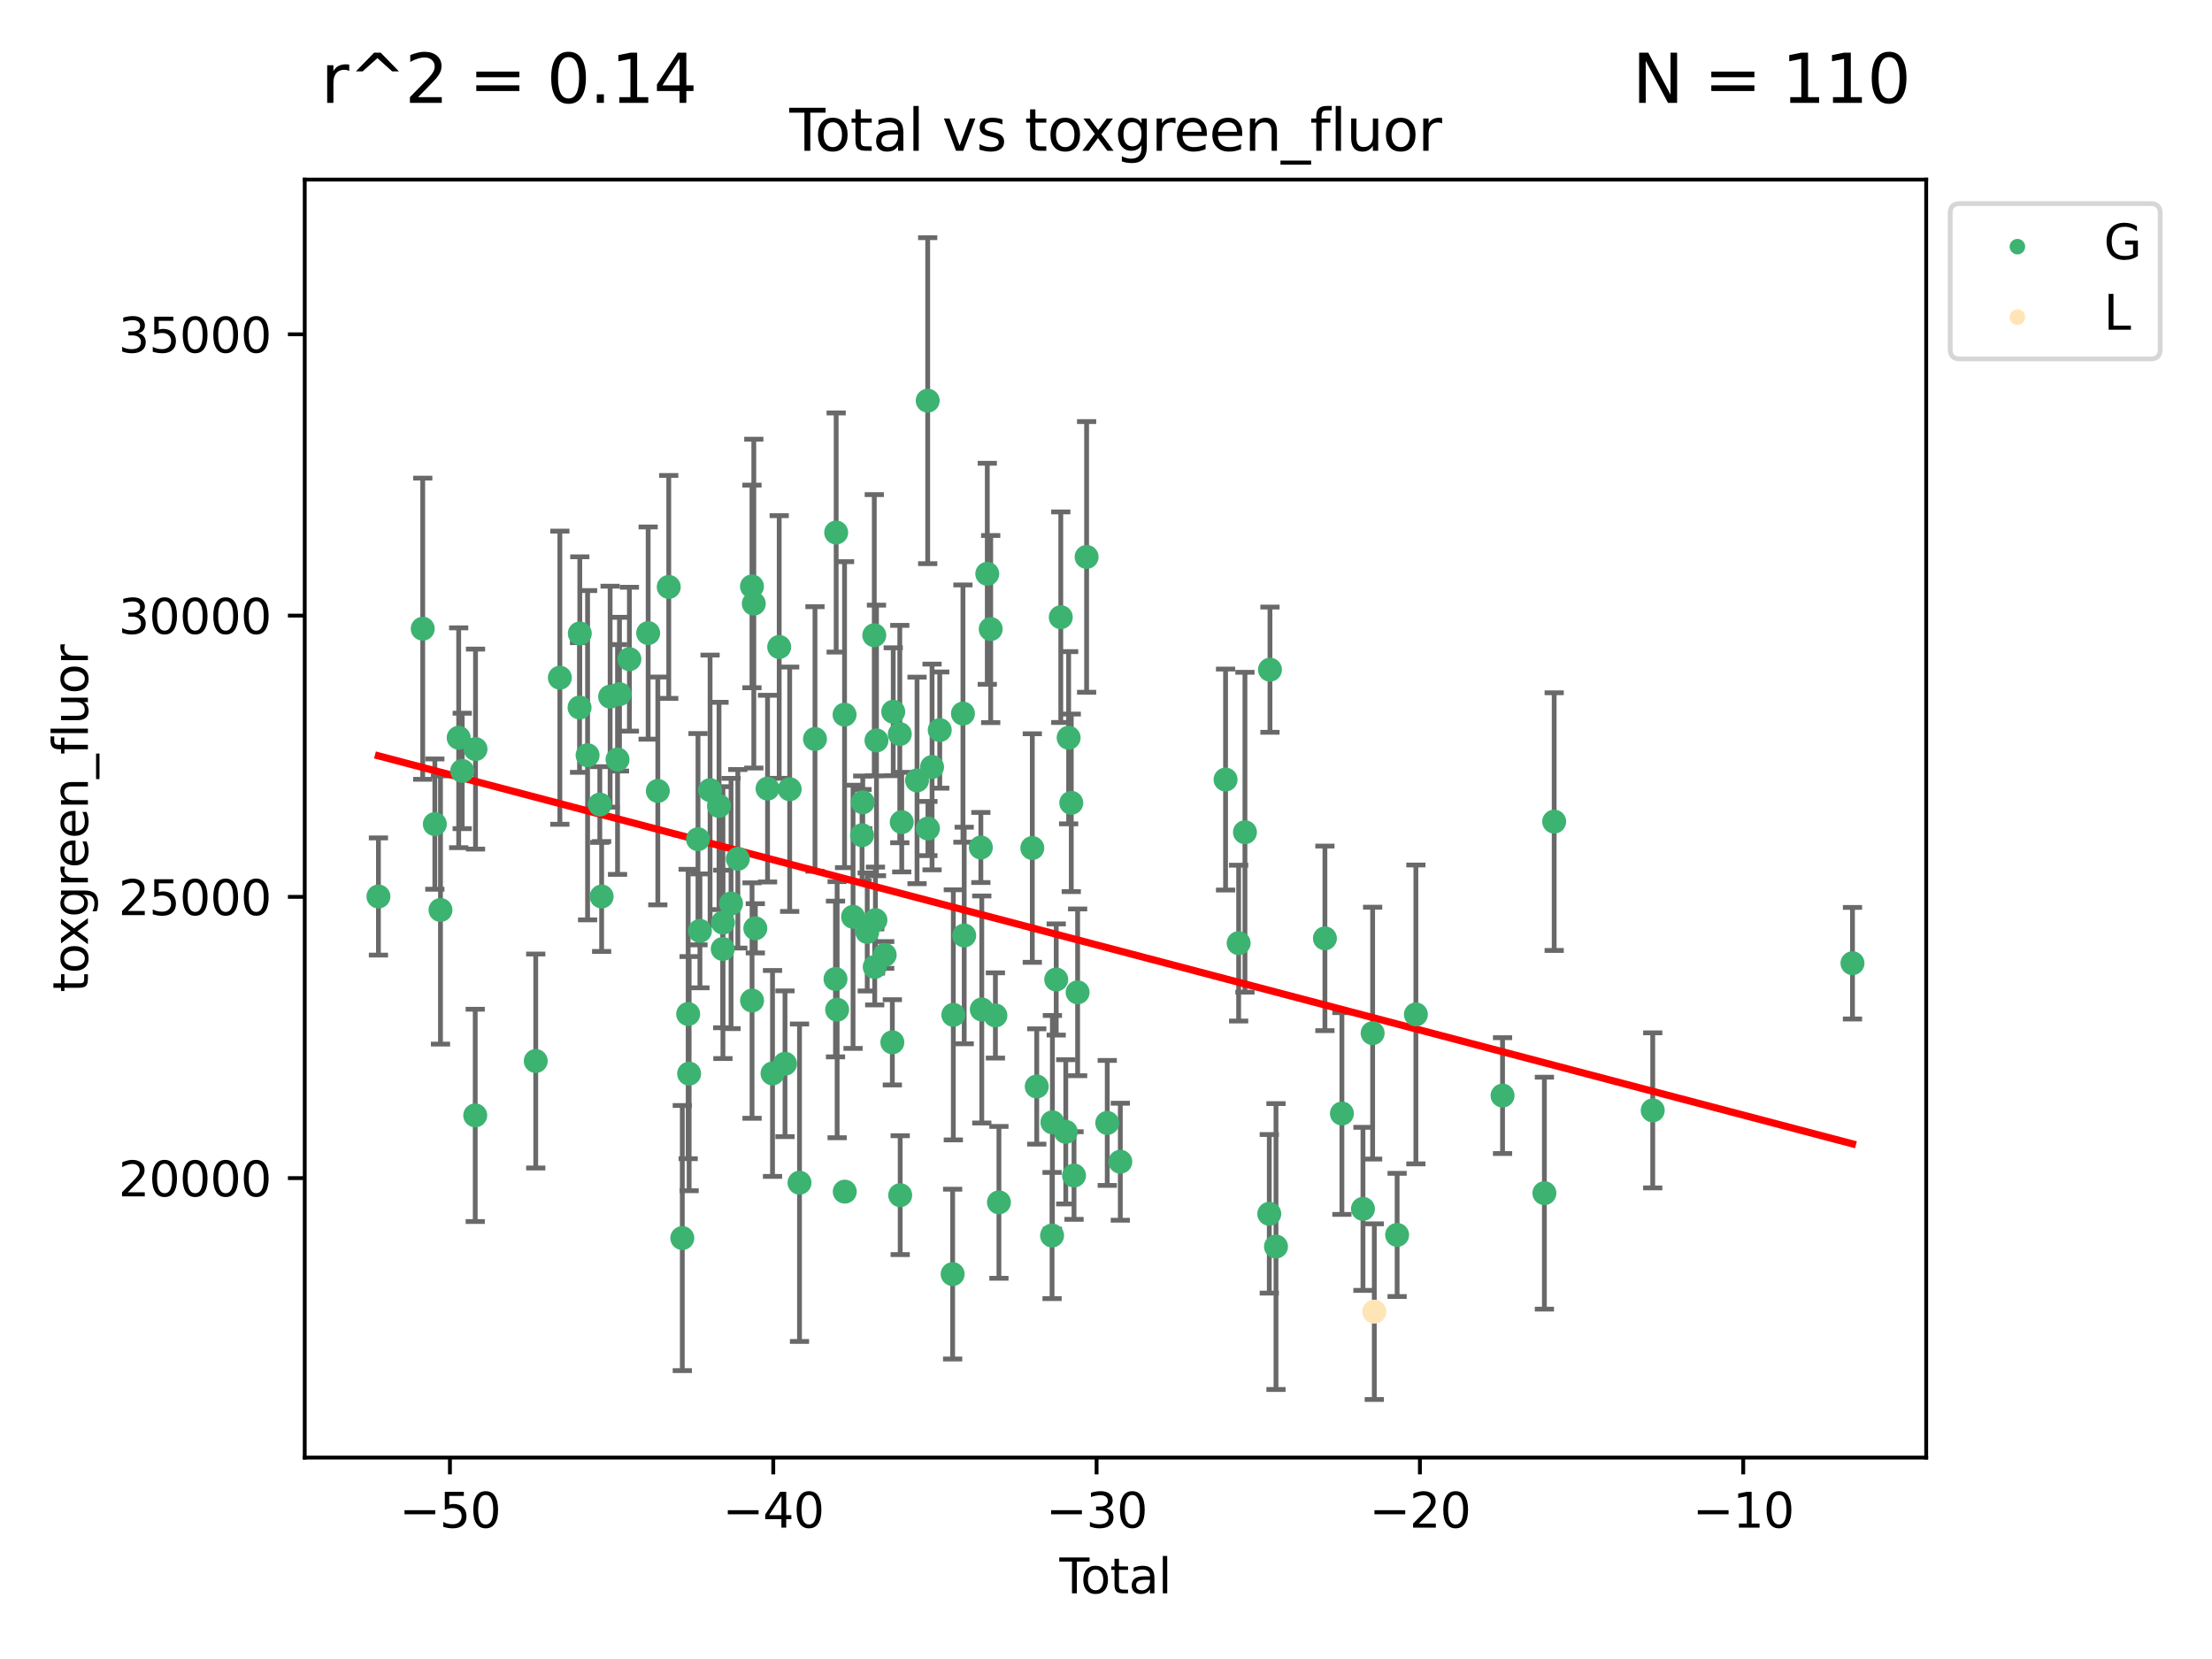 <?xml version="1.0" encoding="utf-8" standalone="no"?>
<!DOCTYPE svg PUBLIC "-//W3C//DTD SVG 1.1//EN"
  "http://www.w3.org/Graphics/SVG/1.1/DTD/svg11.dtd">
<svg xmlns:xlink="http://www.w3.org/1999/xlink" width="460.8pt" height="345.6pt" viewBox="0 0 460.8 345.6" xmlns="http://www.w3.org/2000/svg" version="1.1">
 <defs>
  <style type="text/css">*{stroke-linejoin: round; stroke-linecap: butt}</style>
 </defs>
 <g id="figure_1">
  <g id="patch_1">
   <path d="M 0 345.6 
L 460.8 345.6 
L 460.8 0 
L 0 0 
z
" style="fill: #ffffff"/>
  </g>
  <g id="axes_1">
   <g id="patch_2">
    <path d="M 63.481 303.64 
L 401.26 303.64 
L 401.26 37.411 
L 63.481 37.411 
z
" style="fill: #ffffff"/>
   </g>
   <g id="PathCollection_1">
    <defs>
     <path id="m7855f18e83" d="M 0 1.118 
C 0.297 1.118 0.581 1 0.791 0.791 
C 1 0.581 1.118 0.297 1.118 0 
C 1.118 -0.297 1 -0.581 0.791 -0.791 
C 0.581 -1 0.297 -1.118 0 -1.118 
C -0.297 -1.118 -0.581 -1 -0.791 -0.791 
C -1 -0.581 -1.118 -0.297 -1.118 0 
C -1.118 0.297 -1 0.581 -0.791 0.791 
C -0.581 1 -0.297 1.118 0 1.118 
z
" style="stroke: #3cb371"/>
    </defs>
    <g clip-path="url(#pf7fd2c331a)">
     <use xlink:href="#m7855f18e83" x="78.835" y="186.755" style="fill: #3cb371; stroke: #3cb371"/>
     <use xlink:href="#m7855f18e83" x="88.062" y="130.971" style="fill: #3cb371; stroke: #3cb371"/>
     <use xlink:href="#m7855f18e83" x="90.585" y="171.672" style="fill: #3cb371; stroke: #3cb371"/>
     <use xlink:href="#m7855f18e83" x="91.761" y="189.566" style="fill: #3cb371; stroke: #3cb371"/>
     <use xlink:href="#m7855f18e83" x="95.552" y="153.687" style="fill: #3cb371; stroke: #3cb371"/>
     <use xlink:href="#m7855f18e83" x="96.288" y="160.598" style="fill: #3cb371; stroke: #3cb371"/>
     <use xlink:href="#m7855f18e83" x="98.999" y="232.355" style="fill: #3cb371; stroke: #3cb371"/>
     <use xlink:href="#m7855f18e83" x="99.059" y="156.047" style="fill: #3cb371; stroke: #3cb371"/>
     <use xlink:href="#m7855f18e83" x="111.605" y="221.029" style="fill: #3cb371; stroke: #3cb371"/>
     <use xlink:href="#m7855f18e83" x="116.629" y="141.178" style="fill: #3cb371; stroke: #3cb371"/>
     <use xlink:href="#m7855f18e83" x="120.732" y="147.387" style="fill: #3cb371; stroke: #3cb371"/>
     <use xlink:href="#m7855f18e83" x="120.784" y="131.96" style="fill: #3cb371; stroke: #3cb371"/>
     <use xlink:href="#m7855f18e83" x="122.404" y="157.326" style="fill: #3cb371; stroke: #3cb371"/>
     <use xlink:href="#m7855f18e83" x="124.952" y="167.603" style="fill: #3cb371; stroke: #3cb371"/>
     <use xlink:href="#m7855f18e83" x="125.332" y="186.755" style="fill: #3cb371; stroke: #3cb371"/>
     <use xlink:href="#m7855f18e83" x="127.1" y="145.125" style="fill: #3cb371; stroke: #3cb371"/>
     <use xlink:href="#m7855f18e83" x="128.645" y="158.219" style="fill: #3cb371; stroke: #3cb371"/>
     <use xlink:href="#m7855f18e83" x="129.05" y="144.607" style="fill: #3cb371; stroke: #3cb371"/>
     <use xlink:href="#m7855f18e83" x="131.115" y="137.318" style="fill: #3cb371; stroke: #3cb371"/>
     <use xlink:href="#m7855f18e83" x="135.024" y="131.879" style="fill: #3cb371; stroke: #3cb371"/>
     <use xlink:href="#m7855f18e83" x="137.035" y="164.765" style="fill: #3cb371; stroke: #3cb371"/>
     <use xlink:href="#m7855f18e83" x="139.314" y="122.269" style="fill: #3cb371; stroke: #3cb371"/>
     <use xlink:href="#m7855f18e83" x="142.136" y="257.912" style="fill: #3cb371; stroke: #3cb371"/>
     <use xlink:href="#m7855f18e83" x="143.359" y="211.237" style="fill: #3cb371; stroke: #3cb371"/>
     <use xlink:href="#m7855f18e83" x="143.56" y="223.658" style="fill: #3cb371; stroke: #3cb371"/>
     <use xlink:href="#m7855f18e83" x="145.405" y="174.822" style="fill: #3cb371; stroke: #3cb371"/>
     <use xlink:href="#m7855f18e83" x="145.806" y="193.916" style="fill: #3cb371; stroke: #3cb371"/>
     <use xlink:href="#m7855f18e83" x="147.921" y="164.595" style="fill: #3cb371; stroke: #3cb371"/>
     <use xlink:href="#m7855f18e83" x="149.784" y="167.895" style="fill: #3cb371; stroke: #3cb371"/>
     <use xlink:href="#m7855f18e83" x="150.56" y="197.692" style="fill: #3cb371; stroke: #3cb371"/>
     <use xlink:href="#m7855f18e83" x="150.598" y="192.197" style="fill: #3cb371; stroke: #3cb371"/>
     <use xlink:href="#m7855f18e83" x="152.289" y="188.212" style="fill: #3cb371; stroke: #3cb371"/>
     <use xlink:href="#m7855f18e83" x="153.705" y="178.904" style="fill: #3cb371; stroke: #3cb371"/>
     <use xlink:href="#m7855f18e83" x="156.649" y="122.161" style="fill: #3cb371; stroke: #3cb371"/>
     <use xlink:href="#m7855f18e83" x="156.667" y="208.431" style="fill: #3cb371; stroke: #3cb371"/>
     <use xlink:href="#m7855f18e83" x="157.031" y="125.748" style="fill: #3cb371; stroke: #3cb371"/>
     <use xlink:href="#m7855f18e83" x="157.348" y="193.384" style="fill: #3cb371; stroke: #3cb371"/>
     <use xlink:href="#m7855f18e83" x="159.895" y="164.286" style="fill: #3cb371; stroke: #3cb371"/>
     <use xlink:href="#m7855f18e83" x="160.93" y="223.618" style="fill: #3cb371; stroke: #3cb371"/>
     <use xlink:href="#m7855f18e83" x="162.323" y="134.778" style="fill: #3cb371; stroke: #3cb371"/>
     <use xlink:href="#m7855f18e83" x="163.53" y="221.6" style="fill: #3cb371; stroke: #3cb371"/>
     <use xlink:href="#m7855f18e83" x="164.504" y="164.412" style="fill: #3cb371; stroke: #3cb371"/>
     <use xlink:href="#m7855f18e83" x="166.552" y="246.382" style="fill: #3cb371; stroke: #3cb371"/>
     <use xlink:href="#m7855f18e83" x="169.776" y="153.942" style="fill: #3cb371; stroke: #3cb371"/>
     <use xlink:href="#m7855f18e83" x="174.051" y="203.942" style="fill: #3cb371; stroke: #3cb371"/>
     <use xlink:href="#m7855f18e83" x="174.189" y="110.932" style="fill: #3cb371; stroke: #3cb371"/>
     <use xlink:href="#m7855f18e83" x="174.392" y="210.339" style="fill: #3cb371; stroke: #3cb371"/>
     <use xlink:href="#m7855f18e83" x="175.936" y="148.875" style="fill: #3cb371; stroke: #3cb371"/>
     <use xlink:href="#m7855f18e83" x="175.979" y="248.242" style="fill: #3cb371; stroke: #3cb371"/>
     <use xlink:href="#m7855f18e83" x="177.706" y="190.986" style="fill: #3cb371; stroke: #3cb371"/>
     <use xlink:href="#m7855f18e83" x="179.575" y="173.99" style="fill: #3cb371; stroke: #3cb371"/>
     <use xlink:href="#m7855f18e83" x="179.728" y="167.14" style="fill: #3cb371; stroke: #3cb371"/>
     <use xlink:href="#m7855f18e83" x="180.662" y="194.144" style="fill: #3cb371; stroke: #3cb371"/>
     <use xlink:href="#m7855f18e83" x="182.129" y="132.334" style="fill: #3cb371; stroke: #3cb371"/>
     <use xlink:href="#m7855f18e83" x="182.22" y="201.43" style="fill: #3cb371; stroke: #3cb371"/>
     <use xlink:href="#m7855f18e83" x="182.367" y="191.678" style="fill: #3cb371; stroke: #3cb371"/>
     <use xlink:href="#m7855f18e83" x="182.586" y="154.246" style="fill: #3cb371; stroke: #3cb371"/>
     <use xlink:href="#m7855f18e83" x="184.298" y="198.932" style="fill: #3cb371; stroke: #3cb371"/>
     <use xlink:href="#m7855f18e83" x="185.891" y="217.132" style="fill: #3cb371; stroke: #3cb371"/>
     <use xlink:href="#m7855f18e83" x="186.077" y="148.27" style="fill: #3cb371; stroke: #3cb371"/>
     <use xlink:href="#m7855f18e83" x="187.443" y="152.919" style="fill: #3cb371; stroke: #3cb371"/>
     <use xlink:href="#m7855f18e83" x="187.526" y="248.972" style="fill: #3cb371; stroke: #3cb371"/>
     <use xlink:href="#m7855f18e83" x="187.848" y="171.264" style="fill: #3cb371; stroke: #3cb371"/>
     <use xlink:href="#m7855f18e83" x="191.035" y="162.572" style="fill: #3cb371; stroke: #3cb371"/>
     <use xlink:href="#m7855f18e83" x="193.258" y="83.466" style="fill: #3cb371; stroke: #3cb371"/>
     <use xlink:href="#m7855f18e83" x="193.302" y="172.598" style="fill: #3cb371; stroke: #3cb371"/>
     <use xlink:href="#m7855f18e83" x="194.165" y="159.777" style="fill: #3cb371; stroke: #3cb371"/>
     <use xlink:href="#m7855f18e83" x="195.766" y="152.089" style="fill: #3cb371; stroke: #3cb371"/>
     <use xlink:href="#m7855f18e83" x="198.453" y="265.419" style="fill: #3cb371; stroke: #3cb371"/>
     <use xlink:href="#m7855f18e83" x="198.595" y="211.407" style="fill: #3cb371; stroke: #3cb371"/>
     <use xlink:href="#m7855f18e83" x="200.599" y="148.653" style="fill: #3cb371; stroke: #3cb371"/>
     <use xlink:href="#m7855f18e83" x="200.863" y="194.878" style="fill: #3cb371; stroke: #3cb371"/>
     <use xlink:href="#m7855f18e83" x="204.33" y="176.548" style="fill: #3cb371; stroke: #3cb371"/>
     <use xlink:href="#m7855f18e83" x="204.525" y="210.293" style="fill: #3cb371; stroke: #3cb371"/>
     <use xlink:href="#m7855f18e83" x="205.67" y="119.533" style="fill: #3cb371; stroke: #3cb371"/>
     <use xlink:href="#m7855f18e83" x="206.382" y="131.043" style="fill: #3cb371; stroke: #3cb371"/>
     <use xlink:href="#m7855f18e83" x="207.363" y="211.539" style="fill: #3cb371; stroke: #3cb371"/>
     <use xlink:href="#m7855f18e83" x="208.096" y="250.47" style="fill: #3cb371; stroke: #3cb371"/>
     <use xlink:href="#m7855f18e83" x="215.047" y="176.661" style="fill: #3cb371; stroke: #3cb371"/>
     <use xlink:href="#m7855f18e83" x="215.974" y="226.333" style="fill: #3cb371; stroke: #3cb371"/>
     <use xlink:href="#m7855f18e83" x="219.166" y="257.384" style="fill: #3cb371; stroke: #3cb371"/>
     <use xlink:href="#m7855f18e83" x="219.235" y="233.796" style="fill: #3cb371; stroke: #3cb371"/>
     <use xlink:href="#m7855f18e83" x="220.03" y="204.047" style="fill: #3cb371; stroke: #3cb371"/>
     <use xlink:href="#m7855f18e83" x="220.98" y="128.574" style="fill: #3cb371; stroke: #3cb371"/>
     <use xlink:href="#m7855f18e83" x="222.02" y="235.784" style="fill: #3cb371; stroke: #3cb371"/>
     <use xlink:href="#m7855f18e83" x="222.617" y="153.684" style="fill: #3cb371; stroke: #3cb371"/>
     <use xlink:href="#m7855f18e83" x="223.166" y="167.246" style="fill: #3cb371; stroke: #3cb371"/>
     <use xlink:href="#m7855f18e83" x="223.741" y="244.883" style="fill: #3cb371; stroke: #3cb371"/>
     <use xlink:href="#m7855f18e83" x="224.489" y="206.723" style="fill: #3cb371; stroke: #3cb371"/>
     <use xlink:href="#m7855f18e83" x="226.361" y="116.017" style="fill: #3cb371; stroke: #3cb371"/>
     <use xlink:href="#m7855f18e83" x="230.658" y="233.927" style="fill: #3cb371; stroke: #3cb371"/>
     <use xlink:href="#m7855f18e83" x="233.381" y="242.01" style="fill: #3cb371; stroke: #3cb371"/>
     <use xlink:href="#m7855f18e83" x="255.307" y="162.395" style="fill: #3cb371; stroke: #3cb371"/>
     <use xlink:href="#m7855f18e83" x="258.032" y="196.472" style="fill: #3cb371; stroke: #3cb371"/>
     <use xlink:href="#m7855f18e83" x="259.346" y="173.37" style="fill: #3cb371; stroke: #3cb371"/>
     <use xlink:href="#m7855f18e83" x="264.414" y="252.858" style="fill: #3cb371; stroke: #3cb371"/>
     <use xlink:href="#m7855f18e83" x="264.558" y="139.507" style="fill: #3cb371; stroke: #3cb371"/>
     <use xlink:href="#m7855f18e83" x="265.812" y="259.68" style="fill: #3cb371; stroke: #3cb371"/>
     <use xlink:href="#m7855f18e83" x="276.004" y="195.476" style="fill: #3cb371; stroke: #3cb371"/>
     <use xlink:href="#m7855f18e83" x="279.545" y="231.966" style="fill: #3cb371; stroke: #3cb371"/>
     <use xlink:href="#m7855f18e83" x="283.929" y="251.826" style="fill: #3cb371; stroke: #3cb371"/>
     <use xlink:href="#m7855f18e83" x="285.945" y="215.222" style="fill: #3cb371; stroke: #3cb371"/>
     <use xlink:href="#m7855f18e83" x="291.046" y="257.255" style="fill: #3cb371; stroke: #3cb371"/>
     <use xlink:href="#m7855f18e83" x="294.955" y="211.325" style="fill: #3cb371; stroke: #3cb371"/>
     <use xlink:href="#m7855f18e83" x="313.009" y="228.232" style="fill: #3cb371; stroke: #3cb371"/>
     <use xlink:href="#m7855f18e83" x="321.724" y="248.557" style="fill: #3cb371; stroke: #3cb371"/>
     <use xlink:href="#m7855f18e83" x="323.764" y="171.155" style="fill: #3cb371; stroke: #3cb371"/>
     <use xlink:href="#m7855f18e83" x="344.294" y="231.309" style="fill: #3cb371; stroke: #3cb371"/>
     <use xlink:href="#m7855f18e83" x="385.906" y="200.653" style="fill: #3cb371; stroke: #3cb371"/>
    </g>
   </g>
   <g id="PathCollection_2">
    <defs>
     <path id="m59fcd3845e" d="M 0 1.118 
C 0.297 1.118 0.581 1 0.791 0.791 
C 1 0.581 1.118 0.297 1.118 0 
C 1.118 -0.297 1 -0.581 0.791 -0.791 
C 0.581 -1 0.297 -1.118 0 -1.118 
C -0.297 -1.118 -0.581 -1 -0.791 -0.791 
C -1 -0.581 -1.118 -0.297 -1.118 0 
C -1.118 0.297 -1 0.581 -0.791 0.791 
C -0.581 1 -0.297 1.118 0 1.118 
z
" style="stroke: #ffe4b5"/>
    </defs>
    <g clip-path="url(#pf7fd2c331a)">
     <use xlink:href="#m59fcd3845e" x="286.292" y="273.24" style="fill: #ffe4b5; stroke: #ffe4b5"/>
    </g>
   </g>
   <g id="matplotlib.axis_1">
    <g id="xtick_1">
     <g id="line2d_1">
      <defs>
       <path id="maaaf08b315" d="M 0 0 
L 0 3.5 
" style="stroke: #000000; stroke-width: 0.8"/>
      </defs>
      <g>
       <use xlink:href="#maaaf08b315" x="93.73" y="303.64" style="stroke: #000000; stroke-width: 0.8"/>
      </g>
     </g>
     <g id="text_1">
      <!-- −50 -->
      <g transform="translate(83.178 318.238)scale(0.1 -0.1)">
       <defs>
        <path id="DejaVuSans-2212" d="M 678 2272 
L 4684 2272 
L 4684 1741 
L 678 1741 
L 678 2272 
z
" transform="scale(0.016)"/>
        <path id="DejaVuSans-35" d="M 691 4666 
L 3169 4666 
L 3169 4134 
L 1269 4134 
L 1269 2991 
Q 1406 3038 1543 3061 
Q 1681 3084 1819 3084 
Q 2600 3084 3056 2656 
Q 3513 2228 3513 1497 
Q 3513 744 3044 326 
Q 2575 -91 1722 -91 
Q 1428 -91 1123 -41 
Q 819 9 494 109 
L 494 744 
Q 775 591 1075 516 
Q 1375 441 1709 441 
Q 2250 441 2565 725 
Q 2881 1009 2881 1497 
Q 2881 1984 2565 2268 
Q 2250 2553 1709 2553 
Q 1456 2553 1204 2497 
Q 953 2441 691 2322 
L 691 4666 
z
" transform="scale(0.016)"/>
        <path id="DejaVuSans-30" d="M 2034 4250 
Q 1547 4250 1301 3770 
Q 1056 3291 1056 2328 
Q 1056 1369 1301 889 
Q 1547 409 2034 409 
Q 2525 409 2770 889 
Q 3016 1369 3016 2328 
Q 3016 3291 2770 3770 
Q 2525 4250 2034 4250 
z
M 2034 4750 
Q 2819 4750 3233 4129 
Q 3647 3509 3647 2328 
Q 3647 1150 3233 529 
Q 2819 -91 2034 -91 
Q 1250 -91 836 529 
Q 422 1150 422 2328 
Q 422 3509 836 4129 
Q 1250 4750 2034 4750 
z
" transform="scale(0.016)"/>
       </defs>
       <use xlink:href="#DejaVuSans-2212"/>
       <use xlink:href="#DejaVuSans-35" x="83.789"/>
       <use xlink:href="#DejaVuSans-30" x="147.412"/>
      </g>
     </g>
    </g>
    <g id="xtick_2">
     <g id="line2d_2">
      <g>
       <use xlink:href="#maaaf08b315" x="161.085" y="303.64" style="stroke: #000000; stroke-width: 0.8"/>
      </g>
     </g>
     <g id="text_2">
      <!-- −40 -->
      <g transform="translate(150.532 318.238)scale(0.1 -0.1)">
       <defs>
        <path id="DejaVuSans-34" d="M 2419 4116 
L 825 1625 
L 2419 1625 
L 2419 4116 
z
M 2253 4666 
L 3047 4666 
L 3047 1625 
L 3713 1625 
L 3713 1100 
L 3047 1100 
L 3047 0 
L 2419 0 
L 2419 1100 
L 313 1100 
L 313 1709 
L 2253 4666 
z
" transform="scale(0.016)"/>
       </defs>
       <use xlink:href="#DejaVuSans-2212"/>
       <use xlink:href="#DejaVuSans-34" x="83.789"/>
       <use xlink:href="#DejaVuSans-30" x="147.412"/>
      </g>
     </g>
    </g>
    <g id="xtick_3">
     <g id="line2d_3">
      <g>
       <use xlink:href="#maaaf08b315" x="228.439" y="303.64" style="stroke: #000000; stroke-width: 0.8"/>
      </g>
     </g>
     <g id="text_3">
      <!-- −30 -->
      <g transform="translate(217.887 318.238)scale(0.1 -0.1)">
       <defs>
        <path id="DejaVuSans-33" d="M 2597 2516 
Q 3050 2419 3304 2112 
Q 3559 1806 3559 1356 
Q 3559 666 3084 287 
Q 2609 -91 1734 -91 
Q 1441 -91 1130 -33 
Q 819 25 488 141 
L 488 750 
Q 750 597 1062 519 
Q 1375 441 1716 441 
Q 2309 441 2620 675 
Q 2931 909 2931 1356 
Q 2931 1769 2642 2001 
Q 2353 2234 1838 2234 
L 1294 2234 
L 1294 2753 
L 1863 2753 
Q 2328 2753 2575 2939 
Q 2822 3125 2822 3475 
Q 2822 3834 2567 4026 
Q 2313 4219 1838 4219 
Q 1578 4219 1281 4162 
Q 984 4106 628 3988 
L 628 4550 
Q 988 4650 1302 4700 
Q 1616 4750 1894 4750 
Q 2613 4750 3031 4423 
Q 3450 4097 3450 3541 
Q 3450 3153 3228 2886 
Q 3006 2619 2597 2516 
z
" transform="scale(0.016)"/>
       </defs>
       <use xlink:href="#DejaVuSans-2212"/>
       <use xlink:href="#DejaVuSans-33" x="83.789"/>
       <use xlink:href="#DejaVuSans-30" x="147.412"/>
      </g>
     </g>
    </g>
    <g id="xtick_4">
     <g id="line2d_4">
      <g>
       <use xlink:href="#maaaf08b315" x="295.793" y="303.64" style="stroke: #000000; stroke-width: 0.8"/>
      </g>
     </g>
     <g id="text_4">
      <!-- −20 -->
      <g transform="translate(285.241 318.238)scale(0.1 -0.1)">
       <defs>
        <path id="DejaVuSans-32" d="M 1228 531 
L 3431 531 
L 3431 0 
L 469 0 
L 469 531 
Q 828 903 1448 1529 
Q 2069 2156 2228 2338 
Q 2531 2678 2651 2914 
Q 2772 3150 2772 3378 
Q 2772 3750 2511 3984 
Q 2250 4219 1831 4219 
Q 1534 4219 1204 4116 
Q 875 4013 500 3803 
L 500 4441 
Q 881 4594 1212 4672 
Q 1544 4750 1819 4750 
Q 2544 4750 2975 4387 
Q 3406 4025 3406 3419 
Q 3406 3131 3298 2873 
Q 3191 2616 2906 2266 
Q 2828 2175 2409 1742 
Q 1991 1309 1228 531 
z
" transform="scale(0.016)"/>
       </defs>
       <use xlink:href="#DejaVuSans-2212"/>
       <use xlink:href="#DejaVuSans-32" x="83.789"/>
       <use xlink:href="#DejaVuSans-30" x="147.412"/>
      </g>
     </g>
    </g>
    <g id="xtick_5">
     <g id="line2d_5">
      <g>
       <use xlink:href="#maaaf08b315" x="363.148" y="303.64" style="stroke: #000000; stroke-width: 0.8"/>
      </g>
     </g>
     <g id="text_5">
      <!-- −10 -->
      <g transform="translate(352.595 318.238)scale(0.1 -0.1)">
       <defs>
        <path id="DejaVuSans-31" d="M 794 531 
L 1825 531 
L 1825 4091 
L 703 3866 
L 703 4441 
L 1819 4666 
L 2450 4666 
L 2450 531 
L 3481 531 
L 3481 0 
L 794 0 
L 794 531 
z
" transform="scale(0.016)"/>
       </defs>
       <use xlink:href="#DejaVuSans-2212"/>
       <use xlink:href="#DejaVuSans-31" x="83.789"/>
       <use xlink:href="#DejaVuSans-30" x="147.412"/>
      </g>
     </g>
    </g>
    <g id="text_6">
     <!-- Total -->
     <g transform="translate(220.694 331.917)scale(0.1 -0.1)">
      <defs>
       <path id="DejaVuSans-54" d="M -19 4666 
L 3928 4666 
L 3928 4134 
L 2272 4134 
L 2272 0 
L 1638 0 
L 1638 4134 
L -19 4134 
L -19 4666 
z
" transform="scale(0.016)"/>
       <path id="DejaVuSans-6f" d="M 1959 3097 
Q 1497 3097 1228 2736 
Q 959 2375 959 1747 
Q 959 1119 1226 758 
Q 1494 397 1959 397 
Q 2419 397 2687 759 
Q 2956 1122 2956 1747 
Q 2956 2369 2687 2733 
Q 2419 3097 1959 3097 
z
M 1959 3584 
Q 2709 3584 3137 3096 
Q 3566 2609 3566 1747 
Q 3566 888 3137 398 
Q 2709 -91 1959 -91 
Q 1206 -91 779 398 
Q 353 888 353 1747 
Q 353 2609 779 3096 
Q 1206 3584 1959 3584 
z
" transform="scale(0.016)"/>
       <path id="DejaVuSans-74" d="M 1172 4494 
L 1172 3500 
L 2356 3500 
L 2356 3053 
L 1172 3053 
L 1172 1153 
Q 1172 725 1289 603 
Q 1406 481 1766 481 
L 2356 481 
L 2356 0 
L 1766 0 
Q 1100 0 847 248 
Q 594 497 594 1153 
L 594 3053 
L 172 3053 
L 172 3500 
L 594 3500 
L 594 4494 
L 1172 4494 
z
" transform="scale(0.016)"/>
       <path id="DejaVuSans-61" d="M 2194 1759 
Q 1497 1759 1228 1600 
Q 959 1441 959 1056 
Q 959 750 1161 570 
Q 1363 391 1709 391 
Q 2188 391 2477 730 
Q 2766 1069 2766 1631 
L 2766 1759 
L 2194 1759 
z
M 3341 1997 
L 3341 0 
L 2766 0 
L 2766 531 
Q 2569 213 2275 61 
Q 1981 -91 1556 -91 
Q 1019 -91 701 211 
Q 384 513 384 1019 
Q 384 1609 779 1909 
Q 1175 2209 1959 2209 
L 2766 2209 
L 2766 2266 
Q 2766 2663 2505 2880 
Q 2244 3097 1772 3097 
Q 1472 3097 1187 3025 
Q 903 2953 641 2809 
L 641 3341 
Q 956 3463 1253 3523 
Q 1550 3584 1831 3584 
Q 2591 3584 2966 3190 
Q 3341 2797 3341 1997 
z
" transform="scale(0.016)"/>
       <path id="DejaVuSans-6c" d="M 603 4863 
L 1178 4863 
L 1178 0 
L 603 0 
L 603 4863 
z
" transform="scale(0.016)"/>
      </defs>
      <use xlink:href="#DejaVuSans-54"/>
      <use xlink:href="#DejaVuSans-6f" x="44.084"/>
      <use xlink:href="#DejaVuSans-74" x="105.266"/>
      <use xlink:href="#DejaVuSans-61" x="144.475"/>
      <use xlink:href="#DejaVuSans-6c" x="205.754"/>
     </g>
    </g>
   </g>
   <g id="matplotlib.axis_2">
    <g id="ytick_1">
     <g id="line2d_6">
      <defs>
       <path id="mb8e7380ba4" d="M 0 0 
L -3.5 0 
" style="stroke: #000000; stroke-width: 0.8"/>
      </defs>
      <g>
       <use xlink:href="#mb8e7380ba4" x="63.481" y="245.423" style="stroke: #000000; stroke-width: 0.8"/>
      </g>
     </g>
     <g id="text_7">
      <!-- 20000 -->
      <g transform="translate(24.669 249.223)scale(0.1 -0.1)">
       <use xlink:href="#DejaVuSans-32"/>
       <use xlink:href="#DejaVuSans-30" x="63.623"/>
       <use xlink:href="#DejaVuSans-30" x="127.246"/>
       <use xlink:href="#DejaVuSans-30" x="190.869"/>
       <use xlink:href="#DejaVuSans-30" x="254.492"/>
      </g>
     </g>
    </g>
    <g id="ytick_2">
     <g id="line2d_7">
      <g>
       <use xlink:href="#mb8e7380ba4" x="63.481" y="186.831" style="stroke: #000000; stroke-width: 0.8"/>
      </g>
     </g>
     <g id="text_8">
      <!-- 25000 -->
      <g transform="translate(24.669 190.63)scale(0.1 -0.1)">
       <use xlink:href="#DejaVuSans-32"/>
       <use xlink:href="#DejaVuSans-35" x="63.623"/>
       <use xlink:href="#DejaVuSans-30" x="127.246"/>
       <use xlink:href="#DejaVuSans-30" x="190.869"/>
       <use xlink:href="#DejaVuSans-30" x="254.492"/>
      </g>
     </g>
    </g>
    <g id="ytick_3">
     <g id="line2d_8">
      <g>
       <use xlink:href="#mb8e7380ba4" x="63.481" y="128.239" style="stroke: #000000; stroke-width: 0.8"/>
      </g>
     </g>
     <g id="text_9">
      <!-- 30000 -->
      <g transform="translate(24.669 132.038)scale(0.1 -0.1)">
       <use xlink:href="#DejaVuSans-33"/>
       <use xlink:href="#DejaVuSans-30" x="63.623"/>
       <use xlink:href="#DejaVuSans-30" x="127.246"/>
       <use xlink:href="#DejaVuSans-30" x="190.869"/>
       <use xlink:href="#DejaVuSans-30" x="254.492"/>
      </g>
     </g>
    </g>
    <g id="ytick_4">
     <g id="line2d_9">
      <g>
       <use xlink:href="#mb8e7380ba4" x="63.481" y="69.646" style="stroke: #000000; stroke-width: 0.8"/>
      </g>
     </g>
     <g id="text_10">
      <!-- 35000 -->
      <g transform="translate(24.669 73.446)scale(0.1 -0.1)">
       <use xlink:href="#DejaVuSans-33"/>
       <use xlink:href="#DejaVuSans-35" x="63.623"/>
       <use xlink:href="#DejaVuSans-30" x="127.246"/>
       <use xlink:href="#DejaVuSans-30" x="190.869"/>
       <use xlink:href="#DejaVuSans-30" x="254.492"/>
      </g>
     </g>
    </g>
    <g id="text_11">
     <!-- toxgreen_fluor -->
     <g transform="translate(18.311 206.72)rotate(-90)scale(0.1 -0.1)">
      <defs>
       <path id="DejaVuSans-78" d="M 3513 3500 
L 2247 1797 
L 3578 0 
L 2900 0 
L 1881 1375 
L 863 0 
L 184 0 
L 1544 1831 
L 300 3500 
L 978 3500 
L 1906 2253 
L 2834 3500 
L 3513 3500 
z
" transform="scale(0.016)"/>
       <path id="DejaVuSans-67" d="M 2906 1791 
Q 2906 2416 2648 2759 
Q 2391 3103 1925 3103 
Q 1463 3103 1205 2759 
Q 947 2416 947 1791 
Q 947 1169 1205 825 
Q 1463 481 1925 481 
Q 2391 481 2648 825 
Q 2906 1169 2906 1791 
z
M 3481 434 
Q 3481 -459 3084 -895 
Q 2688 -1331 1869 -1331 
Q 1566 -1331 1297 -1286 
Q 1028 -1241 775 -1147 
L 775 -588 
Q 1028 -725 1275 -790 
Q 1522 -856 1778 -856 
Q 2344 -856 2625 -561 
Q 2906 -266 2906 331 
L 2906 616 
Q 2728 306 2450 153 
Q 2172 0 1784 0 
Q 1141 0 747 490 
Q 353 981 353 1791 
Q 353 2603 747 3093 
Q 1141 3584 1784 3584 
Q 2172 3584 2450 3431 
Q 2728 3278 2906 2969 
L 2906 3500 
L 3481 3500 
L 3481 434 
z
" transform="scale(0.016)"/>
       <path id="DejaVuSans-72" d="M 2631 2963 
Q 2534 3019 2420 3045 
Q 2306 3072 2169 3072 
Q 1681 3072 1420 2755 
Q 1159 2438 1159 1844 
L 1159 0 
L 581 0 
L 581 3500 
L 1159 3500 
L 1159 2956 
Q 1341 3275 1631 3429 
Q 1922 3584 2338 3584 
Q 2397 3584 2469 3576 
Q 2541 3569 2628 3553 
L 2631 2963 
z
" transform="scale(0.016)"/>
       <path id="DejaVuSans-65" d="M 3597 1894 
L 3597 1613 
L 953 1613 
Q 991 1019 1311 708 
Q 1631 397 2203 397 
Q 2534 397 2845 478 
Q 3156 559 3463 722 
L 3463 178 
Q 3153 47 2828 -22 
Q 2503 -91 2169 -91 
Q 1331 -91 842 396 
Q 353 884 353 1716 
Q 353 2575 817 3079 
Q 1281 3584 2069 3584 
Q 2775 3584 3186 3129 
Q 3597 2675 3597 1894 
z
M 3022 2063 
Q 3016 2534 2758 2815 
Q 2500 3097 2075 3097 
Q 1594 3097 1305 2825 
Q 1016 2553 972 2059 
L 3022 2063 
z
" transform="scale(0.016)"/>
       <path id="DejaVuSans-6e" d="M 3513 2113 
L 3513 0 
L 2938 0 
L 2938 2094 
Q 2938 2591 2744 2837 
Q 2550 3084 2163 3084 
Q 1697 3084 1428 2787 
Q 1159 2491 1159 1978 
L 1159 0 
L 581 0 
L 581 3500 
L 1159 3500 
L 1159 2956 
Q 1366 3272 1645 3428 
Q 1925 3584 2291 3584 
Q 2894 3584 3203 3211 
Q 3513 2838 3513 2113 
z
" transform="scale(0.016)"/>
       <path id="DejaVuSans-5f" d="M 3263 -1063 
L 3263 -1509 
L -63 -1509 
L -63 -1063 
L 3263 -1063 
z
" transform="scale(0.016)"/>
       <path id="DejaVuSans-66" d="M 2375 4863 
L 2375 4384 
L 1825 4384 
Q 1516 4384 1395 4259 
Q 1275 4134 1275 3809 
L 1275 3500 
L 2222 3500 
L 2222 3053 
L 1275 3053 
L 1275 0 
L 697 0 
L 697 3053 
L 147 3053 
L 147 3500 
L 697 3500 
L 697 3744 
Q 697 4328 969 4595 
Q 1241 4863 1831 4863 
L 2375 4863 
z
" transform="scale(0.016)"/>
       <path id="DejaVuSans-75" d="M 544 1381 
L 544 3500 
L 1119 3500 
L 1119 1403 
Q 1119 906 1312 657 
Q 1506 409 1894 409 
Q 2359 409 2629 706 
Q 2900 1003 2900 1516 
L 2900 3500 
L 3475 3500 
L 3475 0 
L 2900 0 
L 2900 538 
Q 2691 219 2414 64 
Q 2138 -91 1772 -91 
Q 1169 -91 856 284 
Q 544 659 544 1381 
z
M 1991 3584 
L 1991 3584 
z
" transform="scale(0.016)"/>
      </defs>
      <use xlink:href="#DejaVuSans-74"/>
      <use xlink:href="#DejaVuSans-6f" x="39.209"/>
      <use xlink:href="#DejaVuSans-78" x="97.266"/>
      <use xlink:href="#DejaVuSans-67" x="156.445"/>
      <use xlink:href="#DejaVuSans-72" x="219.922"/>
      <use xlink:href="#DejaVuSans-65" x="258.785"/>
      <use xlink:href="#DejaVuSans-65" x="320.309"/>
      <use xlink:href="#DejaVuSans-6e" x="381.832"/>
      <use xlink:href="#DejaVuSans-5f" x="445.211"/>
      <use xlink:href="#DejaVuSans-66" x="495.211"/>
      <use xlink:href="#DejaVuSans-6c" x="530.416"/>
      <use xlink:href="#DejaVuSans-75" x="558.199"/>
      <use xlink:href="#DejaVuSans-6f" x="621.578"/>
      <use xlink:href="#DejaVuSans-72" x="682.76"/>
     </g>
    </g>
   </g>
   <g id="LineCollection_1">
    <path d="M 78.835 198.96 
L 78.835 174.551 
" clip-path="url(#pf7fd2c331a)" style="fill: none; stroke: #696969"/>
    <path d="M 88.062 162.341 
L 88.062 99.6 
" clip-path="url(#pf7fd2c331a)" style="fill: none; stroke: #696969"/>
    <path d="M 90.585 185.242 
L 90.585 158.101 
" clip-path="url(#pf7fd2c331a)" style="fill: none; stroke: #696969"/>
    <path d="M 91.761 217.503 
L 91.761 161.628 
" clip-path="url(#pf7fd2c331a)" style="fill: none; stroke: #696969"/>
    <path d="M 95.552 176.581 
L 95.552 130.793 
" clip-path="url(#pf7fd2c331a)" style="fill: none; stroke: #696969"/>
    <path d="M 96.288 172.623 
L 96.288 148.574 
" clip-path="url(#pf7fd2c331a)" style="fill: none; stroke: #696969"/>
    <path d="M 98.999 254.466 
L 98.999 210.244 
" clip-path="url(#pf7fd2c331a)" style="fill: none; stroke: #696969"/>
    <path d="M 99.059 176.879 
L 99.059 135.215 
" clip-path="url(#pf7fd2c331a)" style="fill: none; stroke: #696969"/>
    <path d="M 111.605 243.314 
L 111.605 198.744 
" clip-path="url(#pf7fd2c331a)" style="fill: none; stroke: #696969"/>
    <path d="M 116.629 171.714 
L 116.629 110.641 
" clip-path="url(#pf7fd2c331a)" style="fill: none; stroke: #696969"/>
    <path d="M 120.732 160.895 
L 120.732 133.88 
" clip-path="url(#pf7fd2c331a)" style="fill: none; stroke: #696969"/>
    <path d="M 120.784 147.926 
L 120.784 115.994 
" clip-path="url(#pf7fd2c331a)" style="fill: none; stroke: #696969"/>
    <path d="M 122.404 191.625 
L 122.404 123.026 
" clip-path="url(#pf7fd2c331a)" style="fill: none; stroke: #696969"/>
    <path d="M 124.952 175.493 
L 124.952 159.713 
" clip-path="url(#pf7fd2c331a)" style="fill: none; stroke: #696969"/>
    <path d="M 125.332 198.207 
L 125.332 175.303 
" clip-path="url(#pf7fd2c331a)" style="fill: none; stroke: #696969"/>
    <path d="M 127.1 168.14 
L 127.1 122.111 
" clip-path="url(#pf7fd2c331a)" style="fill: none; stroke: #696969"/>
    <path d="M 128.645 182.154 
L 128.645 134.285 
" clip-path="url(#pf7fd2c331a)" style="fill: none; stroke: #696969"/>
    <path d="M 129.05 160.62 
L 129.05 128.593 
" clip-path="url(#pf7fd2c331a)" style="fill: none; stroke: #696969"/>
    <path d="M 131.115 152.304 
L 131.115 122.333 
" clip-path="url(#pf7fd2c331a)" style="fill: none; stroke: #696969"/>
    <path d="M 135.024 153.98 
L 135.024 109.778 
" clip-path="url(#pf7fd2c331a)" style="fill: none; stroke: #696969"/>
    <path d="M 137.035 188.497 
L 137.035 141.032 
" clip-path="url(#pf7fd2c331a)" style="fill: none; stroke: #696969"/>
    <path d="M 139.314 145.491 
L 139.314 99.046 
" clip-path="url(#pf7fd2c331a)" style="fill: none; stroke: #696969"/>
    <path d="M 142.136 285.525 
L 142.136 230.299 
" clip-path="url(#pf7fd2c331a)" style="fill: none; stroke: #696969"/>
    <path d="M 143.359 241.377 
L 143.359 181.096 
" clip-path="url(#pf7fd2c331a)" style="fill: none; stroke: #696969"/>
    <path d="M 143.56 248.05 
L 143.56 199.266 
" clip-path="url(#pf7fd2c331a)" style="fill: none; stroke: #696969"/>
    <path d="M 145.405 196.828 
L 145.405 152.815 
" clip-path="url(#pf7fd2c331a)" style="fill: none; stroke: #696969"/>
    <path d="M 145.806 205.783 
L 145.806 182.049 
" clip-path="url(#pf7fd2c331a)" style="fill: none; stroke: #696969"/>
    <path d="M 147.921 192.725 
L 147.921 136.465 
" clip-path="url(#pf7fd2c331a)" style="fill: none; stroke: #696969"/>
    <path d="M 149.784 189.491 
L 149.784 146.299 
" clip-path="url(#pf7fd2c331a)" style="fill: none; stroke: #696969"/>
    <path d="M 150.56 214.103 
L 150.56 181.281 
" clip-path="url(#pf7fd2c331a)" style="fill: none; stroke: #696969"/>
    <path d="M 150.598 220.513 
L 150.598 163.881 
" clip-path="url(#pf7fd2c331a)" style="fill: none; stroke: #696969"/>
    <path d="M 152.289 214.277 
L 152.289 162.147 
" clip-path="url(#pf7fd2c331a)" style="fill: none; stroke: #696969"/>
    <path d="M 153.705 197.501 
L 153.705 160.307 
" clip-path="url(#pf7fd2c331a)" style="fill: none; stroke: #696969"/>
    <path d="M 156.649 143.265 
L 156.649 101.056 
" clip-path="url(#pf7fd2c331a)" style="fill: none; stroke: #696969"/>
    <path d="M 156.667 232.956 
L 156.667 183.907 
" clip-path="url(#pf7fd2c331a)" style="fill: none; stroke: #696969"/>
    <path d="M 157.031 160 
L 157.031 91.495 
" clip-path="url(#pf7fd2c331a)" style="fill: none; stroke: #696969"/>
    <path d="M 157.348 198.512 
L 157.348 188.256 
" clip-path="url(#pf7fd2c331a)" style="fill: none; stroke: #696969"/>
    <path d="M 159.895 183.732 
L 159.895 144.839 
" clip-path="url(#pf7fd2c331a)" style="fill: none; stroke: #696969"/>
    <path d="M 160.93 245.066 
L 160.93 202.171 
" clip-path="url(#pf7fd2c331a)" style="fill: none; stroke: #696969"/>
    <path d="M 162.323 162.136 
L 162.323 107.42 
" clip-path="url(#pf7fd2c331a)" style="fill: none; stroke: #696969"/>
    <path d="M 163.53 236.783 
L 163.53 206.416 
" clip-path="url(#pf7fd2c331a)" style="fill: none; stroke: #696969"/>
    <path d="M 164.504 189.864 
L 164.504 138.96 
" clip-path="url(#pf7fd2c331a)" style="fill: none; stroke: #696969"/>
    <path d="M 166.552 279.444 
L 166.552 213.321 
" clip-path="url(#pf7fd2c331a)" style="fill: none; stroke: #696969"/>
    <path d="M 169.776 181.501 
L 169.776 126.382 
" clip-path="url(#pf7fd2c331a)" style="fill: none; stroke: #696969"/>
    <path d="M 174.051 220.165 
L 174.051 187.719 
" clip-path="url(#pf7fd2c331a)" style="fill: none; stroke: #696969"/>
    <path d="M 174.189 135.837 
L 174.189 86.027 
" clip-path="url(#pf7fd2c331a)" style="fill: none; stroke: #696969"/>
    <path d="M 174.392 237.012 
L 174.392 183.665 
" clip-path="url(#pf7fd2c331a)" style="fill: none; stroke: #696969"/>
    <path d="M 175.936 180.743 
L 175.936 117.008 
" clip-path="url(#pf7fd2c331a)" style="fill: none; stroke: #696969"/>
    <path d="M 175.979 249.119 
L 175.979 247.365 
" clip-path="url(#pf7fd2c331a)" style="fill: none; stroke: #696969"/>
    <path d="M 177.706 218.401 
L 177.706 163.571 
" clip-path="url(#pf7fd2c331a)" style="fill: none; stroke: #696969"/>
    <path d="M 179.575 183.521 
L 179.575 164.46 
" clip-path="url(#pf7fd2c331a)" style="fill: none; stroke: #696969"/>
    <path d="M 179.728 172.623 
L 179.728 161.658 
" clip-path="url(#pf7fd2c331a)" style="fill: none; stroke: #696969"/>
    <path d="M 180.662 206.437 
L 180.662 181.851 
" clip-path="url(#pf7fd2c331a)" style="fill: none; stroke: #696969"/>
    <path d="M 182.129 161.634 
L 182.129 103.034 
" clip-path="url(#pf7fd2c331a)" style="fill: none; stroke: #696969"/>
    <path d="M 182.22 209.344 
L 182.22 193.517 
" clip-path="url(#pf7fd2c331a)" style="fill: none; stroke: #696969"/>
    <path d="M 182.367 202.723 
L 182.367 180.633 
" clip-path="url(#pf7fd2c331a)" style="fill: none; stroke: #696969"/>
    <path d="M 182.586 182.429 
L 182.586 126.063 
" clip-path="url(#pf7fd2c331a)" style="fill: none; stroke: #696969"/>
    <path d="M 184.298 201.718 
L 184.298 196.147 
" clip-path="url(#pf7fd2c331a)" style="fill: none; stroke: #696969"/>
    <path d="M 185.891 226.012 
L 185.891 208.253 
" clip-path="url(#pf7fd2c331a)" style="fill: none; stroke: #696969"/>
    <path d="M 186.077 161.594 
L 186.077 134.945 
" clip-path="url(#pf7fd2c331a)" style="fill: none; stroke: #696969"/>
    <path d="M 187.443 175.559 
L 187.443 130.279 
" clip-path="url(#pf7fd2c331a)" style="fill: none; stroke: #696969"/>
    <path d="M 187.526 261.353 
L 187.526 236.592 
" clip-path="url(#pf7fd2c331a)" style="fill: none; stroke: #696969"/>
    <path d="M 187.848 181.637 
L 187.848 160.89 
" clip-path="url(#pf7fd2c331a)" style="fill: none; stroke: #696969"/>
    <path d="M 191.035 184.087 
L 191.035 141.058 
" clip-path="url(#pf7fd2c331a)" style="fill: none; stroke: #696969"/>
    <path d="M 193.258 117.42 
L 193.258 49.513 
" clip-path="url(#pf7fd2c331a)" style="fill: none; stroke: #696969"/>
    <path d="M 193.302 178.243 
L 193.302 166.954 
" clip-path="url(#pf7fd2c331a)" style="fill: none; stroke: #696969"/>
    <path d="M 194.165 181.207 
L 194.165 138.348 
" clip-path="url(#pf7fd2c331a)" style="fill: none; stroke: #696969"/>
    <path d="M 195.766 164.192 
L 195.766 139.986 
" clip-path="url(#pf7fd2c331a)" style="fill: none; stroke: #696969"/>
    <path d="M 198.453 283.102 
L 198.453 247.736 
" clip-path="url(#pf7fd2c331a)" style="fill: none; stroke: #696969"/>
    <path d="M 198.595 237.459 
L 198.595 185.355 
" clip-path="url(#pf7fd2c331a)" style="fill: none; stroke: #696969"/>
    <path d="M 200.599 175.448 
L 200.599 121.858 
" clip-path="url(#pf7fd2c331a)" style="fill: none; stroke: #696969"/>
    <path d="M 200.863 217.439 
L 200.863 172.318 
" clip-path="url(#pf7fd2c331a)" style="fill: none; stroke: #696969"/>
    <path d="M 204.33 183.845 
L 204.33 169.252 
" clip-path="url(#pf7fd2c331a)" style="fill: none; stroke: #696969"/>
    <path d="M 204.525 233.94 
L 204.525 186.645 
" clip-path="url(#pf7fd2c331a)" style="fill: none; stroke: #696969"/>
    <path d="M 205.67 142.563 
L 205.67 96.502 
" clip-path="url(#pf7fd2c331a)" style="fill: none; stroke: #696969"/>
    <path d="M 206.382 150.531 
L 206.382 111.554 
" clip-path="url(#pf7fd2c331a)" style="fill: none; stroke: #696969"/>
    <path d="M 207.363 220.419 
L 207.363 202.659 
" clip-path="url(#pf7fd2c331a)" style="fill: none; stroke: #696969"/>
    <path d="M 208.096 266.283 
L 208.096 234.657 
" clip-path="url(#pf7fd2c331a)" style="fill: none; stroke: #696969"/>
    <path d="M 215.047 200.466 
L 215.047 152.857 
" clip-path="url(#pf7fd2c331a)" style="fill: none; stroke: #696969"/>
    <path d="M 215.974 238.342 
L 215.974 214.324 
" clip-path="url(#pf7fd2c331a)" style="fill: none; stroke: #696969"/>
    <path d="M 219.166 270.528 
L 219.166 244.239 
" clip-path="url(#pf7fd2c331a)" style="fill: none; stroke: #696969"/>
    <path d="M 219.235 256.05 
L 219.235 211.543 
" clip-path="url(#pf7fd2c331a)" style="fill: none; stroke: #696969"/>
    <path d="M 220.03 215.628 
L 220.03 192.467 
" clip-path="url(#pf7fd2c331a)" style="fill: none; stroke: #696969"/>
    <path d="M 220.98 150.505 
L 220.98 106.643 
" clip-path="url(#pf7fd2c331a)" style="fill: none; stroke: #696969"/>
    <path d="M 222.02 250.805 
L 222.02 220.763 
" clip-path="url(#pf7fd2c331a)" style="fill: none; stroke: #696969"/>
    <path d="M 222.617 171.624 
L 222.617 135.744 
" clip-path="url(#pf7fd2c331a)" style="fill: none; stroke: #696969"/>
    <path d="M 223.166 185.737 
L 223.166 148.755 
" clip-path="url(#pf7fd2c331a)" style="fill: none; stroke: #696969"/>
    <path d="M 223.741 254.007 
L 223.741 235.759 
" clip-path="url(#pf7fd2c331a)" style="fill: none; stroke: #696969"/>
    <path d="M 224.489 224.092 
L 224.489 189.353 
" clip-path="url(#pf7fd2c331a)" style="fill: none; stroke: #696969"/>
    <path d="M 226.361 144.213 
L 226.361 87.822 
" clip-path="url(#pf7fd2c331a)" style="fill: none; stroke: #696969"/>
    <path d="M 230.658 246.944 
L 230.658 220.911 
" clip-path="url(#pf7fd2c331a)" style="fill: none; stroke: #696969"/>
    <path d="M 233.381 254.196 
L 233.381 229.823 
" clip-path="url(#pf7fd2c331a)" style="fill: none; stroke: #696969"/>
    <path d="M 255.307 185.411 
L 255.307 139.379 
" clip-path="url(#pf7fd2c331a)" style="fill: none; stroke: #696969"/>
    <path d="M 258.032 212.703 
L 258.032 180.24 
" clip-path="url(#pf7fd2c331a)" style="fill: none; stroke: #696969"/>
    <path d="M 259.346 206.687 
L 259.346 140.052 
" clip-path="url(#pf7fd2c331a)" style="fill: none; stroke: #696969"/>
    <path d="M 264.414 269.376 
L 264.414 236.341 
" clip-path="url(#pf7fd2c331a)" style="fill: none; stroke: #696969"/>
    <path d="M 264.558 152.551 
L 264.558 126.462 
" clip-path="url(#pf7fd2c331a)" style="fill: none; stroke: #696969"/>
    <path d="M 265.812 289.457 
L 265.812 229.903 
" clip-path="url(#pf7fd2c331a)" style="fill: none; stroke: #696969"/>
    <path d="M 276.004 214.704 
L 276.004 176.249 
" clip-path="url(#pf7fd2c331a)" style="fill: none; stroke: #696969"/>
    <path d="M 279.545 252.982 
L 279.545 210.949 
" clip-path="url(#pf7fd2c331a)" style="fill: none; stroke: #696969"/>
    <path d="M 283.929 268.812 
L 283.929 234.84 
" clip-path="url(#pf7fd2c331a)" style="fill: none; stroke: #696969"/>
    <path d="M 285.945 241.454 
L 285.945 188.991 
" clip-path="url(#pf7fd2c331a)" style="fill: none; stroke: #696969"/>
    <path d="M 291.046 270.081 
L 291.046 244.428 
" clip-path="url(#pf7fd2c331a)" style="fill: none; stroke: #696969"/>
    <path d="M 294.955 242.455 
L 294.955 180.195 
" clip-path="url(#pf7fd2c331a)" style="fill: none; stroke: #696969"/>
    <path d="M 313.009 240.294 
L 313.009 216.17 
" clip-path="url(#pf7fd2c331a)" style="fill: none; stroke: #696969"/>
    <path d="M 321.724 272.714 
L 321.724 224.4 
" clip-path="url(#pf7fd2c331a)" style="fill: none; stroke: #696969"/>
    <path d="M 323.764 197.997 
L 323.764 144.314 
" clip-path="url(#pf7fd2c331a)" style="fill: none; stroke: #696969"/>
    <path d="M 344.294 247.461 
L 344.294 215.157 
" clip-path="url(#pf7fd2c331a)" style="fill: none; stroke: #696969"/>
    <path d="M 385.906 212.274 
L 385.906 189.032 
" clip-path="url(#pf7fd2c331a)" style="fill: none; stroke: #696969"/>
   </g>
   <g id="line2d_10">
    <defs>
     <path id="m7417ceee5f" d="M 2 0 
L -2 -0 
" style="stroke: #696969"/>
    </defs>
    <g clip-path="url(#pf7fd2c331a)">
     <use xlink:href="#m7417ceee5f" x="78.835" y="198.96" style="fill: #696969; stroke: #696969"/>
     <use xlink:href="#m7417ceee5f" x="88.062" y="162.341" style="fill: #696969; stroke: #696969"/>
     <use xlink:href="#m7417ceee5f" x="90.585" y="185.242" style="fill: #696969; stroke: #696969"/>
     <use xlink:href="#m7417ceee5f" x="91.761" y="217.503" style="fill: #696969; stroke: #696969"/>
     <use xlink:href="#m7417ceee5f" x="95.552" y="176.581" style="fill: #696969; stroke: #696969"/>
     <use xlink:href="#m7417ceee5f" x="96.288" y="172.623" style="fill: #696969; stroke: #696969"/>
     <use xlink:href="#m7417ceee5f" x="98.999" y="254.466" style="fill: #696969; stroke: #696969"/>
     <use xlink:href="#m7417ceee5f" x="99.059" y="176.879" style="fill: #696969; stroke: #696969"/>
     <use xlink:href="#m7417ceee5f" x="111.605" y="243.314" style="fill: #696969; stroke: #696969"/>
     <use xlink:href="#m7417ceee5f" x="116.629" y="171.714" style="fill: #696969; stroke: #696969"/>
     <use xlink:href="#m7417ceee5f" x="120.732" y="160.895" style="fill: #696969; stroke: #696969"/>
     <use xlink:href="#m7417ceee5f" x="120.784" y="147.926" style="fill: #696969; stroke: #696969"/>
     <use xlink:href="#m7417ceee5f" x="122.404" y="191.625" style="fill: #696969; stroke: #696969"/>
     <use xlink:href="#m7417ceee5f" x="124.952" y="175.493" style="fill: #696969; stroke: #696969"/>
     <use xlink:href="#m7417ceee5f" x="125.332" y="198.207" style="fill: #696969; stroke: #696969"/>
     <use xlink:href="#m7417ceee5f" x="127.1" y="168.14" style="fill: #696969; stroke: #696969"/>
     <use xlink:href="#m7417ceee5f" x="128.645" y="182.154" style="fill: #696969; stroke: #696969"/>
     <use xlink:href="#m7417ceee5f" x="129.05" y="160.62" style="fill: #696969; stroke: #696969"/>
     <use xlink:href="#m7417ceee5f" x="131.115" y="152.304" style="fill: #696969; stroke: #696969"/>
     <use xlink:href="#m7417ceee5f" x="135.024" y="153.98" style="fill: #696969; stroke: #696969"/>
     <use xlink:href="#m7417ceee5f" x="137.035" y="188.497" style="fill: #696969; stroke: #696969"/>
     <use xlink:href="#m7417ceee5f" x="139.314" y="145.491" style="fill: #696969; stroke: #696969"/>
     <use xlink:href="#m7417ceee5f" x="142.136" y="285.525" style="fill: #696969; stroke: #696969"/>
     <use xlink:href="#m7417ceee5f" x="143.359" y="241.377" style="fill: #696969; stroke: #696969"/>
     <use xlink:href="#m7417ceee5f" x="143.56" y="248.05" style="fill: #696969; stroke: #696969"/>
     <use xlink:href="#m7417ceee5f" x="145.405" y="196.828" style="fill: #696969; stroke: #696969"/>
     <use xlink:href="#m7417ceee5f" x="145.806" y="205.783" style="fill: #696969; stroke: #696969"/>
     <use xlink:href="#m7417ceee5f" x="147.921" y="192.725" style="fill: #696969; stroke: #696969"/>
     <use xlink:href="#m7417ceee5f" x="149.784" y="189.491" style="fill: #696969; stroke: #696969"/>
     <use xlink:href="#m7417ceee5f" x="150.56" y="214.103" style="fill: #696969; stroke: #696969"/>
     <use xlink:href="#m7417ceee5f" x="150.598" y="220.513" style="fill: #696969; stroke: #696969"/>
     <use xlink:href="#m7417ceee5f" x="152.289" y="214.277" style="fill: #696969; stroke: #696969"/>
     <use xlink:href="#m7417ceee5f" x="153.705" y="197.501" style="fill: #696969; stroke: #696969"/>
     <use xlink:href="#m7417ceee5f" x="156.649" y="143.265" style="fill: #696969; stroke: #696969"/>
     <use xlink:href="#m7417ceee5f" x="156.667" y="232.956" style="fill: #696969; stroke: #696969"/>
     <use xlink:href="#m7417ceee5f" x="157.031" y="160" style="fill: #696969; stroke: #696969"/>
     <use xlink:href="#m7417ceee5f" x="157.348" y="198.512" style="fill: #696969; stroke: #696969"/>
     <use xlink:href="#m7417ceee5f" x="159.895" y="183.732" style="fill: #696969; stroke: #696969"/>
     <use xlink:href="#m7417ceee5f" x="160.93" y="245.066" style="fill: #696969; stroke: #696969"/>
     <use xlink:href="#m7417ceee5f" x="162.323" y="162.136" style="fill: #696969; stroke: #696969"/>
     <use xlink:href="#m7417ceee5f" x="163.53" y="236.783" style="fill: #696969; stroke: #696969"/>
     <use xlink:href="#m7417ceee5f" x="164.504" y="189.864" style="fill: #696969; stroke: #696969"/>
     <use xlink:href="#m7417ceee5f" x="166.552" y="279.444" style="fill: #696969; stroke: #696969"/>
     <use xlink:href="#m7417ceee5f" x="169.776" y="181.501" style="fill: #696969; stroke: #696969"/>
     <use xlink:href="#m7417ceee5f" x="174.051" y="220.165" style="fill: #696969; stroke: #696969"/>
     <use xlink:href="#m7417ceee5f" x="174.189" y="135.837" style="fill: #696969; stroke: #696969"/>
     <use xlink:href="#m7417ceee5f" x="174.392" y="237.012" style="fill: #696969; stroke: #696969"/>
     <use xlink:href="#m7417ceee5f" x="175.936" y="180.743" style="fill: #696969; stroke: #696969"/>
     <use xlink:href="#m7417ceee5f" x="175.979" y="249.119" style="fill: #696969; stroke: #696969"/>
     <use xlink:href="#m7417ceee5f" x="177.706" y="218.401" style="fill: #696969; stroke: #696969"/>
     <use xlink:href="#m7417ceee5f" x="179.575" y="183.521" style="fill: #696969; stroke: #696969"/>
     <use xlink:href="#m7417ceee5f" x="179.728" y="172.623" style="fill: #696969; stroke: #696969"/>
     <use xlink:href="#m7417ceee5f" x="180.662" y="206.437" style="fill: #696969; stroke: #696969"/>
     <use xlink:href="#m7417ceee5f" x="182.129" y="161.634" style="fill: #696969; stroke: #696969"/>
     <use xlink:href="#m7417ceee5f" x="182.22" y="209.344" style="fill: #696969; stroke: #696969"/>
     <use xlink:href="#m7417ceee5f" x="182.367" y="202.723" style="fill: #696969; stroke: #696969"/>
     <use xlink:href="#m7417ceee5f" x="182.586" y="182.429" style="fill: #696969; stroke: #696969"/>
     <use xlink:href="#m7417ceee5f" x="184.298" y="201.718" style="fill: #696969; stroke: #696969"/>
     <use xlink:href="#m7417ceee5f" x="185.891" y="226.012" style="fill: #696969; stroke: #696969"/>
     <use xlink:href="#m7417ceee5f" x="186.077" y="161.594" style="fill: #696969; stroke: #696969"/>
     <use xlink:href="#m7417ceee5f" x="187.443" y="175.559" style="fill: #696969; stroke: #696969"/>
     <use xlink:href="#m7417ceee5f" x="187.526" y="261.353" style="fill: #696969; stroke: #696969"/>
     <use xlink:href="#m7417ceee5f" x="187.848" y="181.637" style="fill: #696969; stroke: #696969"/>
     <use xlink:href="#m7417ceee5f" x="191.035" y="184.087" style="fill: #696969; stroke: #696969"/>
     <use xlink:href="#m7417ceee5f" x="193.258" y="117.42" style="fill: #696969; stroke: #696969"/>
     <use xlink:href="#m7417ceee5f" x="193.302" y="178.243" style="fill: #696969; stroke: #696969"/>
     <use xlink:href="#m7417ceee5f" x="194.165" y="181.207" style="fill: #696969; stroke: #696969"/>
     <use xlink:href="#m7417ceee5f" x="195.766" y="164.192" style="fill: #696969; stroke: #696969"/>
     <use xlink:href="#m7417ceee5f" x="198.453" y="283.102" style="fill: #696969; stroke: #696969"/>
     <use xlink:href="#m7417ceee5f" x="198.595" y="237.459" style="fill: #696969; stroke: #696969"/>
     <use xlink:href="#m7417ceee5f" x="200.599" y="175.448" style="fill: #696969; stroke: #696969"/>
     <use xlink:href="#m7417ceee5f" x="200.863" y="217.439" style="fill: #696969; stroke: #696969"/>
     <use xlink:href="#m7417ceee5f" x="204.33" y="183.845" style="fill: #696969; stroke: #696969"/>
     <use xlink:href="#m7417ceee5f" x="204.525" y="233.94" style="fill: #696969; stroke: #696969"/>
     <use xlink:href="#m7417ceee5f" x="205.67" y="142.563" style="fill: #696969; stroke: #696969"/>
     <use xlink:href="#m7417ceee5f" x="206.382" y="150.531" style="fill: #696969; stroke: #696969"/>
     <use xlink:href="#m7417ceee5f" x="207.363" y="220.419" style="fill: #696969; stroke: #696969"/>
     <use xlink:href="#m7417ceee5f" x="208.096" y="266.283" style="fill: #696969; stroke: #696969"/>
     <use xlink:href="#m7417ceee5f" x="215.047" y="200.466" style="fill: #696969; stroke: #696969"/>
     <use xlink:href="#m7417ceee5f" x="215.974" y="238.342" style="fill: #696969; stroke: #696969"/>
     <use xlink:href="#m7417ceee5f" x="219.166" y="270.528" style="fill: #696969; stroke: #696969"/>
     <use xlink:href="#m7417ceee5f" x="219.235" y="256.05" style="fill: #696969; stroke: #696969"/>
     <use xlink:href="#m7417ceee5f" x="220.03" y="215.628" style="fill: #696969; stroke: #696969"/>
     <use xlink:href="#m7417ceee5f" x="220.98" y="150.505" style="fill: #696969; stroke: #696969"/>
     <use xlink:href="#m7417ceee5f" x="222.02" y="250.805" style="fill: #696969; stroke: #696969"/>
     <use xlink:href="#m7417ceee5f" x="222.617" y="171.624" style="fill: #696969; stroke: #696969"/>
     <use xlink:href="#m7417ceee5f" x="223.166" y="185.737" style="fill: #696969; stroke: #696969"/>
     <use xlink:href="#m7417ceee5f" x="223.741" y="254.007" style="fill: #696969; stroke: #696969"/>
     <use xlink:href="#m7417ceee5f" x="224.489" y="224.092" style="fill: #696969; stroke: #696969"/>
     <use xlink:href="#m7417ceee5f" x="226.361" y="144.213" style="fill: #696969; stroke: #696969"/>
     <use xlink:href="#m7417ceee5f" x="230.658" y="246.944" style="fill: #696969; stroke: #696969"/>
     <use xlink:href="#m7417ceee5f" x="233.381" y="254.196" style="fill: #696969; stroke: #696969"/>
     <use xlink:href="#m7417ceee5f" x="255.307" y="185.411" style="fill: #696969; stroke: #696969"/>
     <use xlink:href="#m7417ceee5f" x="258.032" y="212.703" style="fill: #696969; stroke: #696969"/>
     <use xlink:href="#m7417ceee5f" x="259.346" y="206.687" style="fill: #696969; stroke: #696969"/>
     <use xlink:href="#m7417ceee5f" x="264.414" y="269.376" style="fill: #696969; stroke: #696969"/>
     <use xlink:href="#m7417ceee5f" x="264.558" y="152.551" style="fill: #696969; stroke: #696969"/>
     <use xlink:href="#m7417ceee5f" x="265.812" y="289.457" style="fill: #696969; stroke: #696969"/>
     <use xlink:href="#m7417ceee5f" x="276.004" y="214.704" style="fill: #696969; stroke: #696969"/>
     <use xlink:href="#m7417ceee5f" x="279.545" y="252.982" style="fill: #696969; stroke: #696969"/>
     <use xlink:href="#m7417ceee5f" x="283.929" y="268.812" style="fill: #696969; stroke: #696969"/>
     <use xlink:href="#m7417ceee5f" x="285.945" y="241.454" style="fill: #696969; stroke: #696969"/>
     <use xlink:href="#m7417ceee5f" x="291.046" y="270.081" style="fill: #696969; stroke: #696969"/>
     <use xlink:href="#m7417ceee5f" x="294.955" y="242.455" style="fill: #696969; stroke: #696969"/>
     <use xlink:href="#m7417ceee5f" x="313.009" y="240.294" style="fill: #696969; stroke: #696969"/>
     <use xlink:href="#m7417ceee5f" x="321.724" y="272.714" style="fill: #696969; stroke: #696969"/>
     <use xlink:href="#m7417ceee5f" x="323.764" y="197.997" style="fill: #696969; stroke: #696969"/>
     <use xlink:href="#m7417ceee5f" x="344.294" y="247.461" style="fill: #696969; stroke: #696969"/>
     <use xlink:href="#m7417ceee5f" x="385.906" y="212.274" style="fill: #696969; stroke: #696969"/>
    </g>
   </g>
   <g id="line2d_11">
    <g clip-path="url(#pf7fd2c331a)">
     <use xlink:href="#m7417ceee5f" x="78.835" y="174.551" style="fill: #696969; stroke: #696969"/>
     <use xlink:href="#m7417ceee5f" x="88.062" y="99.6" style="fill: #696969; stroke: #696969"/>
     <use xlink:href="#m7417ceee5f" x="90.585" y="158.101" style="fill: #696969; stroke: #696969"/>
     <use xlink:href="#m7417ceee5f" x="91.761" y="161.628" style="fill: #696969; stroke: #696969"/>
     <use xlink:href="#m7417ceee5f" x="95.552" y="130.793" style="fill: #696969; stroke: #696969"/>
     <use xlink:href="#m7417ceee5f" x="96.288" y="148.574" style="fill: #696969; stroke: #696969"/>
     <use xlink:href="#m7417ceee5f" x="98.999" y="210.244" style="fill: #696969; stroke: #696969"/>
     <use xlink:href="#m7417ceee5f" x="99.059" y="135.215" style="fill: #696969; stroke: #696969"/>
     <use xlink:href="#m7417ceee5f" x="111.605" y="198.744" style="fill: #696969; stroke: #696969"/>
     <use xlink:href="#m7417ceee5f" x="116.629" y="110.641" style="fill: #696969; stroke: #696969"/>
     <use xlink:href="#m7417ceee5f" x="120.732" y="133.88" style="fill: #696969; stroke: #696969"/>
     <use xlink:href="#m7417ceee5f" x="120.784" y="115.994" style="fill: #696969; stroke: #696969"/>
     <use xlink:href="#m7417ceee5f" x="122.404" y="123.026" style="fill: #696969; stroke: #696969"/>
     <use xlink:href="#m7417ceee5f" x="124.952" y="159.713" style="fill: #696969; stroke: #696969"/>
     <use xlink:href="#m7417ceee5f" x="125.332" y="175.303" style="fill: #696969; stroke: #696969"/>
     <use xlink:href="#m7417ceee5f" x="127.1" y="122.111" style="fill: #696969; stroke: #696969"/>
     <use xlink:href="#m7417ceee5f" x="128.645" y="134.285" style="fill: #696969; stroke: #696969"/>
     <use xlink:href="#m7417ceee5f" x="129.05" y="128.593" style="fill: #696969; stroke: #696969"/>
     <use xlink:href="#m7417ceee5f" x="131.115" y="122.333" style="fill: #696969; stroke: #696969"/>
     <use xlink:href="#m7417ceee5f" x="135.024" y="109.778" style="fill: #696969; stroke: #696969"/>
     <use xlink:href="#m7417ceee5f" x="137.035" y="141.032" style="fill: #696969; stroke: #696969"/>
     <use xlink:href="#m7417ceee5f" x="139.314" y="99.046" style="fill: #696969; stroke: #696969"/>
     <use xlink:href="#m7417ceee5f" x="142.136" y="230.299" style="fill: #696969; stroke: #696969"/>
     <use xlink:href="#m7417ceee5f" x="143.359" y="181.096" style="fill: #696969; stroke: #696969"/>
     <use xlink:href="#m7417ceee5f" x="143.56" y="199.266" style="fill: #696969; stroke: #696969"/>
     <use xlink:href="#m7417ceee5f" x="145.405" y="152.815" style="fill: #696969; stroke: #696969"/>
     <use xlink:href="#m7417ceee5f" x="145.806" y="182.049" style="fill: #696969; stroke: #696969"/>
     <use xlink:href="#m7417ceee5f" x="147.921" y="136.465" style="fill: #696969; stroke: #696969"/>
     <use xlink:href="#m7417ceee5f" x="149.784" y="146.299" style="fill: #696969; stroke: #696969"/>
     <use xlink:href="#m7417ceee5f" x="150.56" y="181.281" style="fill: #696969; stroke: #696969"/>
     <use xlink:href="#m7417ceee5f" x="150.598" y="163.881" style="fill: #696969; stroke: #696969"/>
     <use xlink:href="#m7417ceee5f" x="152.289" y="162.147" style="fill: #696969; stroke: #696969"/>
     <use xlink:href="#m7417ceee5f" x="153.705" y="160.307" style="fill: #696969; stroke: #696969"/>
     <use xlink:href="#m7417ceee5f" x="156.649" y="101.056" style="fill: #696969; stroke: #696969"/>
     <use xlink:href="#m7417ceee5f" x="156.667" y="183.907" style="fill: #696969; stroke: #696969"/>
     <use xlink:href="#m7417ceee5f" x="157.031" y="91.495" style="fill: #696969; stroke: #696969"/>
     <use xlink:href="#m7417ceee5f" x="157.348" y="188.256" style="fill: #696969; stroke: #696969"/>
     <use xlink:href="#m7417ceee5f" x="159.895" y="144.839" style="fill: #696969; stroke: #696969"/>
     <use xlink:href="#m7417ceee5f" x="160.93" y="202.171" style="fill: #696969; stroke: #696969"/>
     <use xlink:href="#m7417ceee5f" x="162.323" y="107.42" style="fill: #696969; stroke: #696969"/>
     <use xlink:href="#m7417ceee5f" x="163.53" y="206.416" style="fill: #696969; stroke: #696969"/>
     <use xlink:href="#m7417ceee5f" x="164.504" y="138.96" style="fill: #696969; stroke: #696969"/>
     <use xlink:href="#m7417ceee5f" x="166.552" y="213.321" style="fill: #696969; stroke: #696969"/>
     <use xlink:href="#m7417ceee5f" x="169.776" y="126.382" style="fill: #696969; stroke: #696969"/>
     <use xlink:href="#m7417ceee5f" x="174.051" y="187.719" style="fill: #696969; stroke: #696969"/>
     <use xlink:href="#m7417ceee5f" x="174.189" y="86.027" style="fill: #696969; stroke: #696969"/>
     <use xlink:href="#m7417ceee5f" x="174.392" y="183.665" style="fill: #696969; stroke: #696969"/>
     <use xlink:href="#m7417ceee5f" x="175.936" y="117.008" style="fill: #696969; stroke: #696969"/>
     <use xlink:href="#m7417ceee5f" x="175.979" y="247.365" style="fill: #696969; stroke: #696969"/>
     <use xlink:href="#m7417ceee5f" x="177.706" y="163.571" style="fill: #696969; stroke: #696969"/>
     <use xlink:href="#m7417ceee5f" x="179.575" y="164.46" style="fill: #696969; stroke: #696969"/>
     <use xlink:href="#m7417ceee5f" x="179.728" y="161.658" style="fill: #696969; stroke: #696969"/>
     <use xlink:href="#m7417ceee5f" x="180.662" y="181.851" style="fill: #696969; stroke: #696969"/>
     <use xlink:href="#m7417ceee5f" x="182.129" y="103.034" style="fill: #696969; stroke: #696969"/>
     <use xlink:href="#m7417ceee5f" x="182.22" y="193.517" style="fill: #696969; stroke: #696969"/>
     <use xlink:href="#m7417ceee5f" x="182.367" y="180.633" style="fill: #696969; stroke: #696969"/>
     <use xlink:href="#m7417ceee5f" x="182.586" y="126.063" style="fill: #696969; stroke: #696969"/>
     <use xlink:href="#m7417ceee5f" x="184.298" y="196.147" style="fill: #696969; stroke: #696969"/>
     <use xlink:href="#m7417ceee5f" x="185.891" y="208.253" style="fill: #696969; stroke: #696969"/>
     <use xlink:href="#m7417ceee5f" x="186.077" y="134.945" style="fill: #696969; stroke: #696969"/>
     <use xlink:href="#m7417ceee5f" x="187.443" y="130.279" style="fill: #696969; stroke: #696969"/>
     <use xlink:href="#m7417ceee5f" x="187.526" y="236.592" style="fill: #696969; stroke: #696969"/>
     <use xlink:href="#m7417ceee5f" x="187.848" y="160.89" style="fill: #696969; stroke: #696969"/>
     <use xlink:href="#m7417ceee5f" x="191.035" y="141.058" style="fill: #696969; stroke: #696969"/>
     <use xlink:href="#m7417ceee5f" x="193.258" y="49.513" style="fill: #696969; stroke: #696969"/>
     <use xlink:href="#m7417ceee5f" x="193.302" y="166.954" style="fill: #696969; stroke: #696969"/>
     <use xlink:href="#m7417ceee5f" x="194.165" y="138.348" style="fill: #696969; stroke: #696969"/>
     <use xlink:href="#m7417ceee5f" x="195.766" y="139.986" style="fill: #696969; stroke: #696969"/>
     <use xlink:href="#m7417ceee5f" x="198.453" y="247.736" style="fill: #696969; stroke: #696969"/>
     <use xlink:href="#m7417ceee5f" x="198.595" y="185.355" style="fill: #696969; stroke: #696969"/>
     <use xlink:href="#m7417ceee5f" x="200.599" y="121.858" style="fill: #696969; stroke: #696969"/>
     <use xlink:href="#m7417ceee5f" x="200.863" y="172.318" style="fill: #696969; stroke: #696969"/>
     <use xlink:href="#m7417ceee5f" x="204.33" y="169.252" style="fill: #696969; stroke: #696969"/>
     <use xlink:href="#m7417ceee5f" x="204.525" y="186.645" style="fill: #696969; stroke: #696969"/>
     <use xlink:href="#m7417ceee5f" x="205.67" y="96.502" style="fill: #696969; stroke: #696969"/>
     <use xlink:href="#m7417ceee5f" x="206.382" y="111.554" style="fill: #696969; stroke: #696969"/>
     <use xlink:href="#m7417ceee5f" x="207.363" y="202.659" style="fill: #696969; stroke: #696969"/>
     <use xlink:href="#m7417ceee5f" x="208.096" y="234.657" style="fill: #696969; stroke: #696969"/>
     <use xlink:href="#m7417ceee5f" x="215.047" y="152.857" style="fill: #696969; stroke: #696969"/>
     <use xlink:href="#m7417ceee5f" x="215.974" y="214.324" style="fill: #696969; stroke: #696969"/>
     <use xlink:href="#m7417ceee5f" x="219.166" y="244.239" style="fill: #696969; stroke: #696969"/>
     <use xlink:href="#m7417ceee5f" x="219.235" y="211.543" style="fill: #696969; stroke: #696969"/>
     <use xlink:href="#m7417ceee5f" x="220.03" y="192.467" style="fill: #696969; stroke: #696969"/>
     <use xlink:href="#m7417ceee5f" x="220.98" y="106.643" style="fill: #696969; stroke: #696969"/>
     <use xlink:href="#m7417ceee5f" x="222.02" y="220.763" style="fill: #696969; stroke: #696969"/>
     <use xlink:href="#m7417ceee5f" x="222.617" y="135.744" style="fill: #696969; stroke: #696969"/>
     <use xlink:href="#m7417ceee5f" x="223.166" y="148.755" style="fill: #696969; stroke: #696969"/>
     <use xlink:href="#m7417ceee5f" x="223.741" y="235.759" style="fill: #696969; stroke: #696969"/>
     <use xlink:href="#m7417ceee5f" x="224.489" y="189.353" style="fill: #696969; stroke: #696969"/>
     <use xlink:href="#m7417ceee5f" x="226.361" y="87.822" style="fill: #696969; stroke: #696969"/>
     <use xlink:href="#m7417ceee5f" x="230.658" y="220.911" style="fill: #696969; stroke: #696969"/>
     <use xlink:href="#m7417ceee5f" x="233.381" y="229.823" style="fill: #696969; stroke: #696969"/>
     <use xlink:href="#m7417ceee5f" x="255.307" y="139.379" style="fill: #696969; stroke: #696969"/>
     <use xlink:href="#m7417ceee5f" x="258.032" y="180.24" style="fill: #696969; stroke: #696969"/>
     <use xlink:href="#m7417ceee5f" x="259.346" y="140.052" style="fill: #696969; stroke: #696969"/>
     <use xlink:href="#m7417ceee5f" x="264.414" y="236.341" style="fill: #696969; stroke: #696969"/>
     <use xlink:href="#m7417ceee5f" x="264.558" y="126.462" style="fill: #696969; stroke: #696969"/>
     <use xlink:href="#m7417ceee5f" x="265.812" y="229.903" style="fill: #696969; stroke: #696969"/>
     <use xlink:href="#m7417ceee5f" x="276.004" y="176.249" style="fill: #696969; stroke: #696969"/>
     <use xlink:href="#m7417ceee5f" x="279.545" y="210.949" style="fill: #696969; stroke: #696969"/>
     <use xlink:href="#m7417ceee5f" x="283.929" y="234.84" style="fill: #696969; stroke: #696969"/>
     <use xlink:href="#m7417ceee5f" x="285.945" y="188.991" style="fill: #696969; stroke: #696969"/>
     <use xlink:href="#m7417ceee5f" x="291.046" y="244.428" style="fill: #696969; stroke: #696969"/>
     <use xlink:href="#m7417ceee5f" x="294.955" y="180.195" style="fill: #696969; stroke: #696969"/>
     <use xlink:href="#m7417ceee5f" x="313.009" y="216.17" style="fill: #696969; stroke: #696969"/>
     <use xlink:href="#m7417ceee5f" x="321.724" y="224.4" style="fill: #696969; stroke: #696969"/>
     <use xlink:href="#m7417ceee5f" x="323.764" y="144.314" style="fill: #696969; stroke: #696969"/>
     <use xlink:href="#m7417ceee5f" x="344.294" y="215.157" style="fill: #696969; stroke: #696969"/>
     <use xlink:href="#m7417ceee5f" x="385.906" y="189.032" style="fill: #696969; stroke: #696969"/>
    </g>
   </g>
   <g id="LineCollection_2">
    <path d="M 286.292 291.539 
L 286.292 254.941 
" clip-path="url(#pf7fd2c331a)" style="fill: none; stroke: #696969"/>
   </g>
   <g id="line2d_12">
    <g clip-path="url(#pf7fd2c331a)">
     <use xlink:href="#m7417ceee5f" x="286.292" y="291.539" style="fill: #696969; stroke: #696969"/>
    </g>
   </g>
   <g id="line2d_13">
    <g clip-path="url(#pf7fd2c331a)">
     <use xlink:href="#m7417ceee5f" x="286.292" y="254.941" style="fill: #696969; stroke: #696969"/>
    </g>
   </g>
   <g id="line2d_14">
    <path d="M 78.835 157.457 
L 88.062 159.886 
L 90.585 160.55 
L 91.761 160.86 
L 95.552 161.857 
L 96.288 162.051 
L 98.999 162.765 
L 99.059 162.781 
L 111.605 166.083 
L 116.629 167.406 
L 120.732 168.486 
L 120.784 168.499 
L 122.404 168.926 
L 124.952 169.597 
L 125.332 169.696 
L 127.1 170.162 
L 128.645 170.569 
L 129.05 170.675 
L 131.115 171.219 
L 135.024 172.248 
L 137.035 172.777 
L 139.314 173.377 
L 142.136 174.12 
L 143.359 174.442 
L 143.56 174.495 
L 145.405 174.98 
L 145.806 175.086 
L 147.921 175.643 
L 149.784 176.133 
L 150.56 176.337 
L 150.598 176.347 
L 152.289 176.792 
L 153.705 177.165 
L 156.649 177.94 
L 156.667 177.945 
L 157.031 178.041 
L 157.348 178.124 
L 159.895 178.794 
L 160.93 179.067 
L 162.323 179.433 
L 163.53 179.751 
L 164.504 180.008 
L 166.552 180.547 
L 169.776 181.395 
L 174.051 182.521 
L 174.189 182.557 
L 174.392 182.61 
L 175.936 183.017 
L 175.979 183.028 
L 177.706 183.483 
L 179.575 183.975 
L 179.728 184.015 
L 180.662 184.261 
L 182.129 184.647 
L 182.22 184.671 
L 182.367 184.71 
L 182.586 184.767 
L 184.298 185.218 
L 185.891 185.637 
L 186.077 185.686 
L 187.443 186.046 
L 187.526 186.068 
L 187.848 186.152 
L 191.035 186.991 
L 193.258 187.576 
L 193.302 187.588 
L 194.165 187.815 
L 195.766 188.237 
L 198.453 188.944 
L 198.595 188.981 
L 200.599 189.509 
L 200.863 189.578 
L 204.33 190.491 
L 204.525 190.542 
L 205.67 190.844 
L 206.382 191.031 
L 207.363 191.289 
L 208.096 191.482 
L 215.047 193.312 
L 215.974 193.556 
L 219.166 194.396 
L 219.235 194.414 
L 220.03 194.624 
L 220.98 194.874 
L 222.02 195.147 
L 222.617 195.304 
L 223.166 195.449 
L 223.741 195.6 
L 224.489 195.797 
L 226.361 196.29 
L 230.658 197.421 
L 233.381 198.138 
L 255.307 203.909 
L 258.032 204.627 
L 259.346 204.973 
L 264.414 206.307 
L 264.558 206.345 
L 265.812 206.675 
L 276.004 209.357 
L 279.545 210.289 
L 283.929 211.443 
L 285.945 211.974 
L 286.292 212.065 
L 291.046 213.317 
L 294.955 214.346 
L 313.009 219.098 
L 321.724 221.392 
L 323.764 221.929 
L 344.294 227.333 
L 385.906 238.287 
" clip-path="url(#pf7fd2c331a)" style="fill: none; stroke: #ff0000; stroke-width: 1.5; stroke-linecap: square"/>
   </g>
   <g id="line2d_15">
    <defs>
     <path id="m9bec1afb0a" d="M 0 2 
C 0.53 2 1.039 1.789 1.414 1.414 
C 1.789 1.039 2 0.53 2 0 
C 2 -0.53 1.789 -1.039 1.414 -1.414 
C 1.039 -1.789 0.53 -2 0 -2 
C -0.53 -2 -1.039 -1.789 -1.414 -1.414 
C -1.789 -1.039 -2 -0.53 -2 0 
C -2 0.53 -1.789 1.039 -1.414 1.414 
C -1.039 1.789 -0.53 2 0 2 
z
" style="stroke: #3cb371"/>
    </defs>
    <g clip-path="url(#pf7fd2c331a)">
     <use xlink:href="#m9bec1afb0a" x="78.835" y="186.755" style="fill: #3cb371; stroke: #3cb371"/>
     <use xlink:href="#m9bec1afb0a" x="88.062" y="130.971" style="fill: #3cb371; stroke: #3cb371"/>
     <use xlink:href="#m9bec1afb0a" x="90.585" y="171.672" style="fill: #3cb371; stroke: #3cb371"/>
     <use xlink:href="#m9bec1afb0a" x="91.761" y="189.566" style="fill: #3cb371; stroke: #3cb371"/>
     <use xlink:href="#m9bec1afb0a" x="95.552" y="153.687" style="fill: #3cb371; stroke: #3cb371"/>
     <use xlink:href="#m9bec1afb0a" x="96.288" y="160.598" style="fill: #3cb371; stroke: #3cb371"/>
     <use xlink:href="#m9bec1afb0a" x="98.999" y="232.355" style="fill: #3cb371; stroke: #3cb371"/>
     <use xlink:href="#m9bec1afb0a" x="99.059" y="156.047" style="fill: #3cb371; stroke: #3cb371"/>
     <use xlink:href="#m9bec1afb0a" x="111.605" y="221.029" style="fill: #3cb371; stroke: #3cb371"/>
     <use xlink:href="#m9bec1afb0a" x="116.629" y="141.178" style="fill: #3cb371; stroke: #3cb371"/>
     <use xlink:href="#m9bec1afb0a" x="120.732" y="147.387" style="fill: #3cb371; stroke: #3cb371"/>
     <use xlink:href="#m9bec1afb0a" x="120.784" y="131.96" style="fill: #3cb371; stroke: #3cb371"/>
     <use xlink:href="#m9bec1afb0a" x="122.404" y="157.326" style="fill: #3cb371; stroke: #3cb371"/>
     <use xlink:href="#m9bec1afb0a" x="124.952" y="167.603" style="fill: #3cb371; stroke: #3cb371"/>
     <use xlink:href="#m9bec1afb0a" x="125.332" y="186.755" style="fill: #3cb371; stroke: #3cb371"/>
     <use xlink:href="#m9bec1afb0a" x="127.1" y="145.125" style="fill: #3cb371; stroke: #3cb371"/>
     <use xlink:href="#m9bec1afb0a" x="128.645" y="158.219" style="fill: #3cb371; stroke: #3cb371"/>
     <use xlink:href="#m9bec1afb0a" x="129.05" y="144.607" style="fill: #3cb371; stroke: #3cb371"/>
     <use xlink:href="#m9bec1afb0a" x="131.115" y="137.318" style="fill: #3cb371; stroke: #3cb371"/>
     <use xlink:href="#m9bec1afb0a" x="135.024" y="131.879" style="fill: #3cb371; stroke: #3cb371"/>
     <use xlink:href="#m9bec1afb0a" x="137.035" y="164.765" style="fill: #3cb371; stroke: #3cb371"/>
     <use xlink:href="#m9bec1afb0a" x="139.314" y="122.269" style="fill: #3cb371; stroke: #3cb371"/>
     <use xlink:href="#m9bec1afb0a" x="142.136" y="257.912" style="fill: #3cb371; stroke: #3cb371"/>
     <use xlink:href="#m9bec1afb0a" x="143.359" y="211.237" style="fill: #3cb371; stroke: #3cb371"/>
     <use xlink:href="#m9bec1afb0a" x="143.56" y="223.658" style="fill: #3cb371; stroke: #3cb371"/>
     <use xlink:href="#m9bec1afb0a" x="145.405" y="174.822" style="fill: #3cb371; stroke: #3cb371"/>
     <use xlink:href="#m9bec1afb0a" x="145.806" y="193.916" style="fill: #3cb371; stroke: #3cb371"/>
     <use xlink:href="#m9bec1afb0a" x="147.921" y="164.595" style="fill: #3cb371; stroke: #3cb371"/>
     <use xlink:href="#m9bec1afb0a" x="149.784" y="167.895" style="fill: #3cb371; stroke: #3cb371"/>
     <use xlink:href="#m9bec1afb0a" x="150.56" y="197.692" style="fill: #3cb371; stroke: #3cb371"/>
     <use xlink:href="#m9bec1afb0a" x="150.598" y="192.197" style="fill: #3cb371; stroke: #3cb371"/>
     <use xlink:href="#m9bec1afb0a" x="152.289" y="188.212" style="fill: #3cb371; stroke: #3cb371"/>
     <use xlink:href="#m9bec1afb0a" x="153.705" y="178.904" style="fill: #3cb371; stroke: #3cb371"/>
     <use xlink:href="#m9bec1afb0a" x="156.649" y="122.161" style="fill: #3cb371; stroke: #3cb371"/>
     <use xlink:href="#m9bec1afb0a" x="156.667" y="208.431" style="fill: #3cb371; stroke: #3cb371"/>
     <use xlink:href="#m9bec1afb0a" x="157.031" y="125.748" style="fill: #3cb371; stroke: #3cb371"/>
     <use xlink:href="#m9bec1afb0a" x="157.348" y="193.384" style="fill: #3cb371; stroke: #3cb371"/>
     <use xlink:href="#m9bec1afb0a" x="159.895" y="164.286" style="fill: #3cb371; stroke: #3cb371"/>
     <use xlink:href="#m9bec1afb0a" x="160.93" y="223.618" style="fill: #3cb371; stroke: #3cb371"/>
     <use xlink:href="#m9bec1afb0a" x="162.323" y="134.778" style="fill: #3cb371; stroke: #3cb371"/>
     <use xlink:href="#m9bec1afb0a" x="163.53" y="221.6" style="fill: #3cb371; stroke: #3cb371"/>
     <use xlink:href="#m9bec1afb0a" x="164.504" y="164.412" style="fill: #3cb371; stroke: #3cb371"/>
     <use xlink:href="#m9bec1afb0a" x="166.552" y="246.382" style="fill: #3cb371; stroke: #3cb371"/>
     <use xlink:href="#m9bec1afb0a" x="169.776" y="153.942" style="fill: #3cb371; stroke: #3cb371"/>
     <use xlink:href="#m9bec1afb0a" x="174.051" y="203.942" style="fill: #3cb371; stroke: #3cb371"/>
     <use xlink:href="#m9bec1afb0a" x="174.189" y="110.932" style="fill: #3cb371; stroke: #3cb371"/>
     <use xlink:href="#m9bec1afb0a" x="174.392" y="210.339" style="fill: #3cb371; stroke: #3cb371"/>
     <use xlink:href="#m9bec1afb0a" x="175.936" y="148.875" style="fill: #3cb371; stroke: #3cb371"/>
     <use xlink:href="#m9bec1afb0a" x="175.979" y="248.242" style="fill: #3cb371; stroke: #3cb371"/>
     <use xlink:href="#m9bec1afb0a" x="177.706" y="190.986" style="fill: #3cb371; stroke: #3cb371"/>
     <use xlink:href="#m9bec1afb0a" x="179.575" y="173.99" style="fill: #3cb371; stroke: #3cb371"/>
     <use xlink:href="#m9bec1afb0a" x="179.728" y="167.14" style="fill: #3cb371; stroke: #3cb371"/>
     <use xlink:href="#m9bec1afb0a" x="180.662" y="194.144" style="fill: #3cb371; stroke: #3cb371"/>
     <use xlink:href="#m9bec1afb0a" x="182.129" y="132.334" style="fill: #3cb371; stroke: #3cb371"/>
     <use xlink:href="#m9bec1afb0a" x="182.22" y="201.43" style="fill: #3cb371; stroke: #3cb371"/>
     <use xlink:href="#m9bec1afb0a" x="182.367" y="191.678" style="fill: #3cb371; stroke: #3cb371"/>
     <use xlink:href="#m9bec1afb0a" x="182.586" y="154.246" style="fill: #3cb371; stroke: #3cb371"/>
     <use xlink:href="#m9bec1afb0a" x="184.298" y="198.932" style="fill: #3cb371; stroke: #3cb371"/>
     <use xlink:href="#m9bec1afb0a" x="185.891" y="217.132" style="fill: #3cb371; stroke: #3cb371"/>
     <use xlink:href="#m9bec1afb0a" x="186.077" y="148.27" style="fill: #3cb371; stroke: #3cb371"/>
     <use xlink:href="#m9bec1afb0a" x="187.443" y="152.919" style="fill: #3cb371; stroke: #3cb371"/>
     <use xlink:href="#m9bec1afb0a" x="187.526" y="248.972" style="fill: #3cb371; stroke: #3cb371"/>
     <use xlink:href="#m9bec1afb0a" x="187.848" y="171.264" style="fill: #3cb371; stroke: #3cb371"/>
     <use xlink:href="#m9bec1afb0a" x="191.035" y="162.572" style="fill: #3cb371; stroke: #3cb371"/>
     <use xlink:href="#m9bec1afb0a" x="193.258" y="83.466" style="fill: #3cb371; stroke: #3cb371"/>
     <use xlink:href="#m9bec1afb0a" x="193.302" y="172.598" style="fill: #3cb371; stroke: #3cb371"/>
     <use xlink:href="#m9bec1afb0a" x="194.165" y="159.777" style="fill: #3cb371; stroke: #3cb371"/>
     <use xlink:href="#m9bec1afb0a" x="195.766" y="152.089" style="fill: #3cb371; stroke: #3cb371"/>
     <use xlink:href="#m9bec1afb0a" x="198.453" y="265.419" style="fill: #3cb371; stroke: #3cb371"/>
     <use xlink:href="#m9bec1afb0a" x="198.595" y="211.407" style="fill: #3cb371; stroke: #3cb371"/>
     <use xlink:href="#m9bec1afb0a" x="200.599" y="148.653" style="fill: #3cb371; stroke: #3cb371"/>
     <use xlink:href="#m9bec1afb0a" x="200.863" y="194.878" style="fill: #3cb371; stroke: #3cb371"/>
     <use xlink:href="#m9bec1afb0a" x="204.33" y="176.548" style="fill: #3cb371; stroke: #3cb371"/>
     <use xlink:href="#m9bec1afb0a" x="204.525" y="210.293" style="fill: #3cb371; stroke: #3cb371"/>
     <use xlink:href="#m9bec1afb0a" x="205.67" y="119.533" style="fill: #3cb371; stroke: #3cb371"/>
     <use xlink:href="#m9bec1afb0a" x="206.382" y="131.043" style="fill: #3cb371; stroke: #3cb371"/>
     <use xlink:href="#m9bec1afb0a" x="207.363" y="211.539" style="fill: #3cb371; stroke: #3cb371"/>
     <use xlink:href="#m9bec1afb0a" x="208.096" y="250.47" style="fill: #3cb371; stroke: #3cb371"/>
     <use xlink:href="#m9bec1afb0a" x="215.047" y="176.661" style="fill: #3cb371; stroke: #3cb371"/>
     <use xlink:href="#m9bec1afb0a" x="215.974" y="226.333" style="fill: #3cb371; stroke: #3cb371"/>
     <use xlink:href="#m9bec1afb0a" x="219.166" y="257.384" style="fill: #3cb371; stroke: #3cb371"/>
     <use xlink:href="#m9bec1afb0a" x="219.235" y="233.796" style="fill: #3cb371; stroke: #3cb371"/>
     <use xlink:href="#m9bec1afb0a" x="220.03" y="204.047" style="fill: #3cb371; stroke: #3cb371"/>
     <use xlink:href="#m9bec1afb0a" x="220.98" y="128.574" style="fill: #3cb371; stroke: #3cb371"/>
     <use xlink:href="#m9bec1afb0a" x="222.02" y="235.784" style="fill: #3cb371; stroke: #3cb371"/>
     <use xlink:href="#m9bec1afb0a" x="222.617" y="153.684" style="fill: #3cb371; stroke: #3cb371"/>
     <use xlink:href="#m9bec1afb0a" x="223.166" y="167.246" style="fill: #3cb371; stroke: #3cb371"/>
     <use xlink:href="#m9bec1afb0a" x="223.741" y="244.883" style="fill: #3cb371; stroke: #3cb371"/>
     <use xlink:href="#m9bec1afb0a" x="224.489" y="206.723" style="fill: #3cb371; stroke: #3cb371"/>
     <use xlink:href="#m9bec1afb0a" x="226.361" y="116.017" style="fill: #3cb371; stroke: #3cb371"/>
     <use xlink:href="#m9bec1afb0a" x="230.658" y="233.927" style="fill: #3cb371; stroke: #3cb371"/>
     <use xlink:href="#m9bec1afb0a" x="233.381" y="242.01" style="fill: #3cb371; stroke: #3cb371"/>
     <use xlink:href="#m9bec1afb0a" x="255.307" y="162.395" style="fill: #3cb371; stroke: #3cb371"/>
     <use xlink:href="#m9bec1afb0a" x="258.032" y="196.472" style="fill: #3cb371; stroke: #3cb371"/>
     <use xlink:href="#m9bec1afb0a" x="259.346" y="173.37" style="fill: #3cb371; stroke: #3cb371"/>
     <use xlink:href="#m9bec1afb0a" x="264.414" y="252.858" style="fill: #3cb371; stroke: #3cb371"/>
     <use xlink:href="#m9bec1afb0a" x="264.558" y="139.507" style="fill: #3cb371; stroke: #3cb371"/>
     <use xlink:href="#m9bec1afb0a" x="265.812" y="259.68" style="fill: #3cb371; stroke: #3cb371"/>
     <use xlink:href="#m9bec1afb0a" x="276.004" y="195.476" style="fill: #3cb371; stroke: #3cb371"/>
     <use xlink:href="#m9bec1afb0a" x="279.545" y="231.966" style="fill: #3cb371; stroke: #3cb371"/>
     <use xlink:href="#m9bec1afb0a" x="283.929" y="251.826" style="fill: #3cb371; stroke: #3cb371"/>
     <use xlink:href="#m9bec1afb0a" x="285.945" y="215.222" style="fill: #3cb371; stroke: #3cb371"/>
     <use xlink:href="#m9bec1afb0a" x="291.046" y="257.255" style="fill: #3cb371; stroke: #3cb371"/>
     <use xlink:href="#m9bec1afb0a" x="294.955" y="211.325" style="fill: #3cb371; stroke: #3cb371"/>
     <use xlink:href="#m9bec1afb0a" x="313.009" y="228.232" style="fill: #3cb371; stroke: #3cb371"/>
     <use xlink:href="#m9bec1afb0a" x="321.724" y="248.557" style="fill: #3cb371; stroke: #3cb371"/>
     <use xlink:href="#m9bec1afb0a" x="323.764" y="171.155" style="fill: #3cb371; stroke: #3cb371"/>
     <use xlink:href="#m9bec1afb0a" x="344.294" y="231.309" style="fill: #3cb371; stroke: #3cb371"/>
     <use xlink:href="#m9bec1afb0a" x="385.906" y="200.653" style="fill: #3cb371; stroke: #3cb371"/>
    </g>
   </g>
   <g id="line2d_16">
    <defs>
     <path id="m36981bd890" d="M 0 2 
C 0.53 2 1.039 1.789 1.414 1.414 
C 1.789 1.039 2 0.53 2 0 
C 2 -0.53 1.789 -1.039 1.414 -1.414 
C 1.039 -1.789 0.53 -2 0 -2 
C -0.53 -2 -1.039 -1.789 -1.414 -1.414 
C -1.789 -1.039 -2 -0.53 -2 0 
C -2 0.53 -1.789 1.039 -1.414 1.414 
C -1.039 1.789 -0.53 2 0 2 
z
" style="stroke: #ffe4b5"/>
    </defs>
    <g clip-path="url(#pf7fd2c331a)">
     <use xlink:href="#m36981bd890" x="286.292" y="273.24" style="fill: #ffe4b5; stroke: #ffe4b5"/>
    </g>
   </g>
   <g id="patch_3">
    <path d="M 63.481 303.64 
L 63.481 37.411 
" style="fill: none; stroke: #000000; stroke-width: 0.8; stroke-linejoin: miter; stroke-linecap: square"/>
   </g>
   <g id="patch_4">
    <path d="M 401.26 303.64 
L 401.26 37.411 
" style="fill: none; stroke: #000000; stroke-width: 0.8; stroke-linejoin: miter; stroke-linecap: square"/>
   </g>
   <g id="patch_5">
    <path d="M 63.481 303.64 
L 401.26 303.64 
" style="fill: none; stroke: #000000; stroke-width: 0.8; stroke-linejoin: miter; stroke-linecap: square"/>
   </g>
   <g id="patch_6">
    <path d="M 63.481 37.411 
L 401.26 37.411 
" style="fill: none; stroke: #000000; stroke-width: 0.8; stroke-linejoin: miter; stroke-linecap: square"/>
   </g>
   <g id="text_12">
    <!-- N = 110 -->
    <g transform="translate(340.056 21.426)scale(0.14 -0.14)">
     <defs>
      <path id="DejaVuSans-4e" d="M 628 4666 
L 1478 4666 
L 3547 763 
L 3547 4666 
L 4159 4666 
L 4159 0 
L 3309 0 
L 1241 3903 
L 1241 0 
L 628 0 
L 628 4666 
z
" transform="scale(0.016)"/>
      <path id="DejaVuSans-20" transform="scale(0.016)"/>
      <path id="DejaVuSans-3d" d="M 678 2906 
L 4684 2906 
L 4684 2381 
L 678 2381 
L 678 2906 
z
M 678 1631 
L 4684 1631 
L 4684 1100 
L 678 1100 
L 678 1631 
z
" transform="scale(0.016)"/>
     </defs>
     <use xlink:href="#DejaVuSans-4e"/>
     <use xlink:href="#DejaVuSans-20" x="74.805"/>
     <use xlink:href="#DejaVuSans-3d" x="106.592"/>
     <use xlink:href="#DejaVuSans-20" x="190.381"/>
     <use xlink:href="#DejaVuSans-31" x="222.168"/>
     <use xlink:href="#DejaVuSans-31" x="285.791"/>
     <use xlink:href="#DejaVuSans-30" x="349.414"/>
    </g>
   </g>
   <g id="text_13">
    <!-- r^2 = 0.14 -->
    <g transform="translate(66.859 21.426)scale(0.14 -0.14)">
     <defs>
      <path id="DejaVuSans-5e" d="M 2988 4666 
L 4684 2925 
L 4056 2925 
L 2681 4159 
L 1306 2925 
L 678 2925 
L 2375 4666 
L 2988 4666 
z
" transform="scale(0.016)"/>
      <path id="DejaVuSans-2e" d="M 684 794 
L 1344 794 
L 1344 0 
L 684 0 
L 684 794 
z
" transform="scale(0.016)"/>
     </defs>
     <use xlink:href="#DejaVuSans-72"/>
     <use xlink:href="#DejaVuSans-5e" x="41.113"/>
     <use xlink:href="#DejaVuSans-32" x="124.902"/>
     <use xlink:href="#DejaVuSans-20" x="188.525"/>
     <use xlink:href="#DejaVuSans-3d" x="220.312"/>
     <use xlink:href="#DejaVuSans-20" x="304.102"/>
     <use xlink:href="#DejaVuSans-30" x="335.889"/>
     <use xlink:href="#DejaVuSans-2e" x="399.512"/>
     <use xlink:href="#DejaVuSans-31" x="431.299"/>
     <use xlink:href="#DejaVuSans-34" x="494.922"/>
    </g>
   </g>
   <g id="text_14">
    <!-- Total vs toxgreen_fluor -->
    <g transform="translate(164.435 31.411)scale(0.12 -0.12)">
     <defs>
      <path id="DejaVuSans-76" d="M 191 3500 
L 800 3500 
L 1894 563 
L 2988 3500 
L 3597 3500 
L 2284 0 
L 1503 0 
L 191 3500 
z
" transform="scale(0.016)"/>
      <path id="DejaVuSans-73" d="M 2834 3397 
L 2834 2853 
Q 2591 2978 2328 3040 
Q 2066 3103 1784 3103 
Q 1356 3103 1142 2972 
Q 928 2841 928 2578 
Q 928 2378 1081 2264 
Q 1234 2150 1697 2047 
L 1894 2003 
Q 2506 1872 2764 1633 
Q 3022 1394 3022 966 
Q 3022 478 2636 193 
Q 2250 -91 1575 -91 
Q 1294 -91 989 -36 
Q 684 19 347 128 
L 347 722 
Q 666 556 975 473 
Q 1284 391 1588 391 
Q 1994 391 2212 530 
Q 2431 669 2431 922 
Q 2431 1156 2273 1281 
Q 2116 1406 1581 1522 
L 1381 1569 
Q 847 1681 609 1914 
Q 372 2147 372 2553 
Q 372 3047 722 3315 
Q 1072 3584 1716 3584 
Q 2034 3584 2315 3537 
Q 2597 3491 2834 3397 
z
" transform="scale(0.016)"/>
     </defs>
     <use xlink:href="#DejaVuSans-54"/>
     <use xlink:href="#DejaVuSans-6f" x="44.084"/>
     <use xlink:href="#DejaVuSans-74" x="105.266"/>
     <use xlink:href="#DejaVuSans-61" x="144.475"/>
     <use xlink:href="#DejaVuSans-6c" x="205.754"/>
     <use xlink:href="#DejaVuSans-20" x="233.537"/>
     <use xlink:href="#DejaVuSans-76" x="265.324"/>
     <use xlink:href="#DejaVuSans-73" x="324.504"/>
     <use xlink:href="#DejaVuSans-20" x="376.604"/>
     <use xlink:href="#DejaVuSans-74" x="408.391"/>
     <use xlink:href="#DejaVuSans-6f" x="447.6"/>
     <use xlink:href="#DejaVuSans-78" x="505.656"/>
     <use xlink:href="#DejaVuSans-67" x="564.836"/>
     <use xlink:href="#DejaVuSans-72" x="628.312"/>
     <use xlink:href="#DejaVuSans-65" x="667.176"/>
     <use xlink:href="#DejaVuSans-65" x="728.699"/>
     <use xlink:href="#DejaVuSans-6e" x="790.223"/>
     <use xlink:href="#DejaVuSans-5f" x="853.602"/>
     <use xlink:href="#DejaVuSans-66" x="903.602"/>
     <use xlink:href="#DejaVuSans-6c" x="938.807"/>
     <use xlink:href="#DejaVuSans-75" x="966.59"/>
     <use xlink:href="#DejaVuSans-6f" x="1029.969"/>
     <use xlink:href="#DejaVuSans-72" x="1091.15"/>
    </g>
   </g>
   <g id="legend_1">
    <g id="patch_7">
     <path d="M 408.26 74.767 
L 448.008 74.767 
Q 450.008 74.767 450.008 72.767 
L 450.008 44.411 
Q 450.008 42.411 448.008 42.411 
L 408.26 42.411 
Q 406.26 42.411 406.26 44.411 
L 406.26 72.767 
Q 406.26 74.767 408.26 74.767 
z
" style="fill: #ffffff; opacity: 0.8; stroke: #cccccc; stroke-linejoin: miter"/>
    </g>
    <g id="PathCollection_3">
     <g>
      <use xlink:href="#m7855f18e83" x="420.26" y="51.385" style="fill: #3cb371; stroke: #3cb371"/>
     </g>
    </g>
    <g id="text_15">
     <!-- G -->
     <g transform="translate(438.26 54.01)scale(0.1 -0.1)">
      <defs>
       <path id="DejaVuSans-47" d="M 3809 666 
L 3809 1919 
L 2778 1919 
L 2778 2438 
L 4434 2438 
L 4434 434 
Q 4069 175 3628 42 
Q 3188 -91 2688 -91 
Q 1594 -91 976 548 
Q 359 1188 359 2328 
Q 359 3472 976 4111 
Q 1594 4750 2688 4750 
Q 3144 4750 3555 4637 
Q 3966 4525 4313 4306 
L 4313 3634 
Q 3963 3931 3569 4081 
Q 3175 4231 2741 4231 
Q 1884 4231 1454 3753 
Q 1025 3275 1025 2328 
Q 1025 1384 1454 906 
Q 1884 428 2741 428 
Q 3075 428 3337 486 
Q 3600 544 3809 666 
z
" transform="scale(0.016)"/>
      </defs>
      <use xlink:href="#DejaVuSans-47"/>
     </g>
    </g>
    <g id="PathCollection_4">
     <g>
      <use xlink:href="#m59fcd3845e" x="420.26" y="66.063" style="fill: #ffe4b5; stroke: #ffe4b5"/>
     </g>
    </g>
    <g id="text_16">
     <!-- L -->
     <g transform="translate(438.26 68.688)scale(0.1 -0.1)">
      <defs>
       <path id="DejaVuSans-4c" d="M 628 4666 
L 1259 4666 
L 1259 531 
L 3531 531 
L 3531 0 
L 628 0 
L 628 4666 
z
" transform="scale(0.016)"/>
      </defs>
      <use xlink:href="#DejaVuSans-4c"/>
     </g>
    </g>
   </g>
  </g>
 </g>
 <defs>
  <clipPath id="pf7fd2c331a">
   <rect x="63.481" y="37.411" width="337.779" height="266.229"/>
  </clipPath>
 </defs>
</svg>

